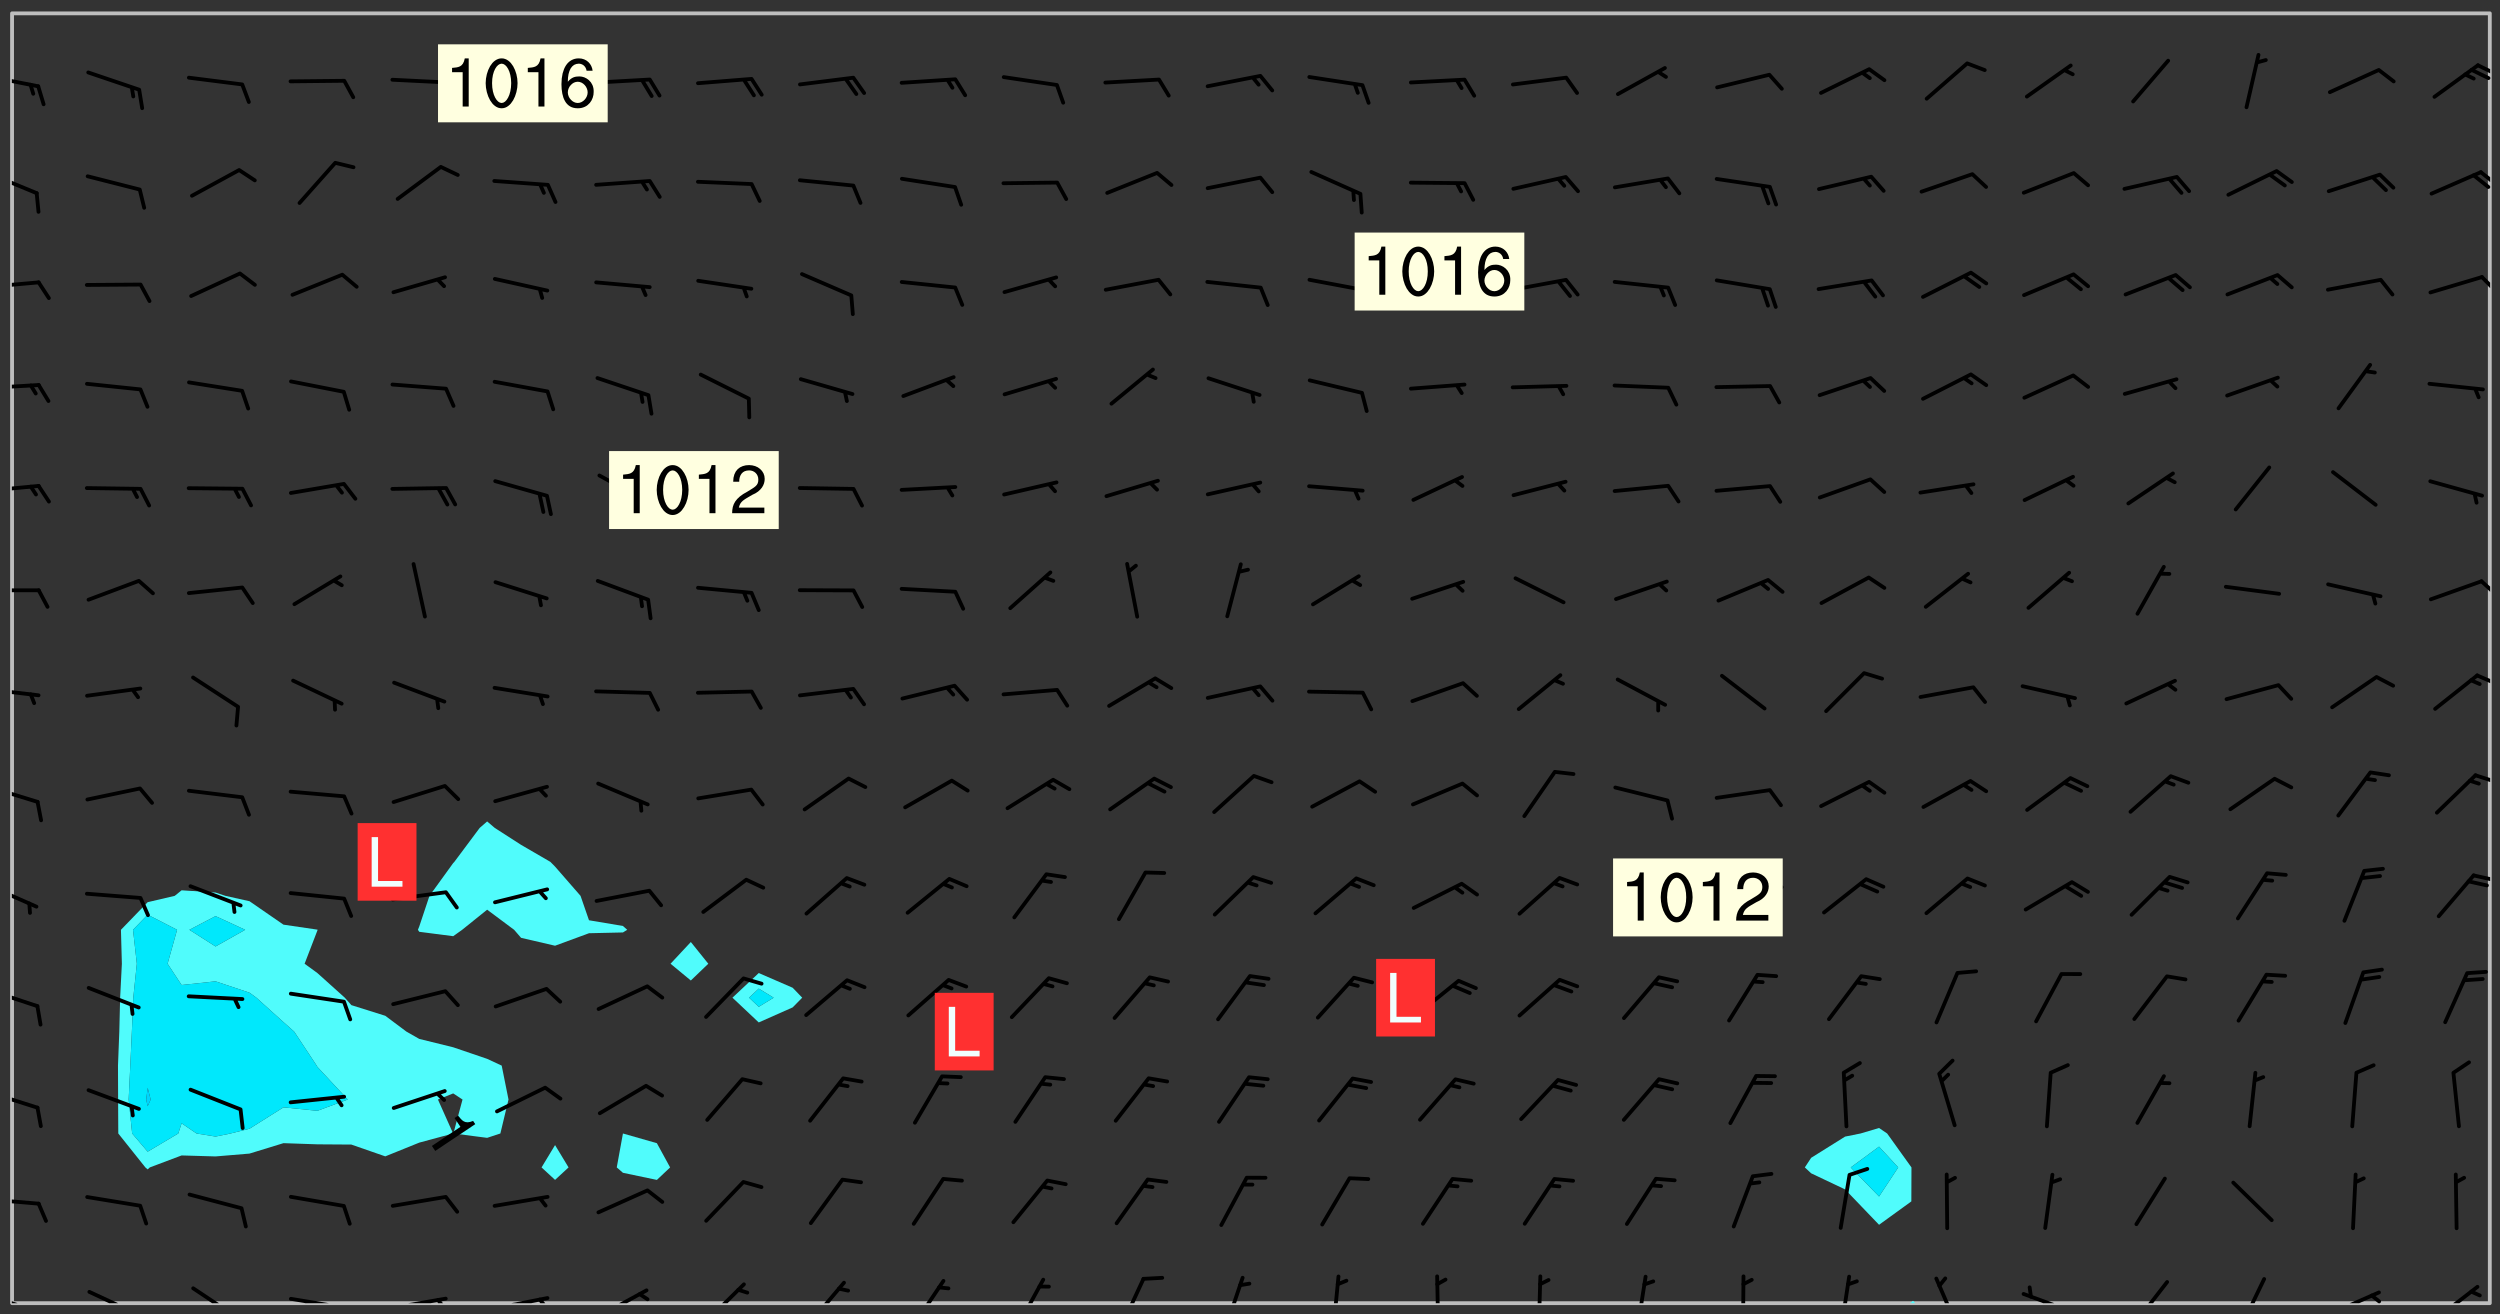 <svg xmlns="http://www.w3.org/2000/svg" role="img" xmlns:xlink="http://www.w3.org/1999/xlink" viewBox="142.45 309.95 326.84 171.84"><rect x="142.45" y="309.95" width="326.84" height="171.84" fill="#333333" stroke="none"/><defs><clipPath id="clip2"><path d="M 144 311.672 L 145 311.672 L 145 480.328 L 144 480.328 Z M 144 311.672"/></clipPath><clipPath id="clip3"><path d="M 144 311.672 L 468 311.672 L 468 480.328 L 144 480.328 Z M 144 311.672"/></clipPath><clipPath id="clip4"><path d="M 392 480 L 393 480 L 393 480.328 L 392 480.328 Z M 392 480"/></clipPath><clipPath id="clip5"><path d="M 467 311.672 L 468 311.672 L 468 480.328 L 467 480.328 Z M 467 311.672"/></clipPath><clipPath id="clip6"><path d="M 144 478 L 148 478 L 148 480.328 L 144 480.328 Z M 144 478"/></clipPath><clipPath id="clip7"><path d="M 153 478 L 161 478 L 161 480.328 L 153 480.328 Z M 153 478"/></clipPath><clipPath id="clip8"><path d="M 167 478 L 174 478 L 174 480.328 L 167 480.328 Z M 167 478"/></clipPath><clipPath id="clip9"><path d="M 180 479 L 188 479 L 188 480.328 L 180 480.328 Z M 180 479"/></clipPath><clipPath id="clip10"><path d="M 186 480 L 188 480 L 188 480.328 L 186 480.328 Z M 186 480"/></clipPath><clipPath id="clip11"><path d="M 193 479 L 201 479 L 201 480.328 L 193 480.328 Z M 193 479"/></clipPath><clipPath id="clip12"><path d="M 199 479 L 201 479 L 201 480.328 L 199 480.328 Z M 199 479"/></clipPath><clipPath id="clip13"><path d="M 206 479 L 215 479 L 215 480.328 L 206 480.328 Z M 206 479"/></clipPath><clipPath id="clip14"><path d="M 212 479 L 215 479 L 215 480.328 L 212 480.328 Z M 212 479"/></clipPath><clipPath id="clip15"><path d="M 220 478 L 228 478 L 228 480.328 L 220 480.328 Z M 220 478"/></clipPath><clipPath id="clip16"><path d="M 225 478 L 228 478 L 228 480.328 L 225 480.328 Z M 225 478"/></clipPath><clipPath id="clip17"><path d="M 234 477 L 240 477 L 240 480.328 L 234 480.328 Z M 234 477"/></clipPath><clipPath id="clip18"><path d="M 248 477 L 254 477 L 254 480.328 L 248 480.328 Z M 248 477"/></clipPath><clipPath id="clip19"><path d="M 261 477 L 267 477 L 267 480.328 L 261 480.328 Z M 261 477"/></clipPath><clipPath id="clip20"><path d="M 275 477 L 280 477 L 280 480.328 L 275 480.328 Z M 275 477"/></clipPath><clipPath id="clip21"><path d="M 288 476 L 293 476 L 293 480.328 L 288 480.328 Z M 288 476"/></clipPath><clipPath id="clip22"><path d="M 302 476 L 306 476 L 306 480.328 L 302 480.328 Z M 302 476"/></clipPath><clipPath id="clip23"><path d="M 316 476 L 318 476 L 318 480.328 L 316 480.328 Z M 316 476"/></clipPath><clipPath id="clip24"><path d="M 330 476 L 331 476 L 331 480.328 L 330 480.328 Z M 330 476"/></clipPath><clipPath id="clip25"><path d="M 343 476 L 345 476 L 345 480.328 L 343 480.328 Z M 343 476"/></clipPath><clipPath id="clip26"><path d="M 356 476 L 358 476 L 358 480.328 L 356 480.328 Z M 356 476"/></clipPath><clipPath id="clip27"><path d="M 370 476 L 371 476 L 371 480.328 L 370 480.328 Z M 370 476"/></clipPath><clipPath id="clip28"><path d="M 382 476 L 385 476 L 385 480.328 L 382 480.328 Z M 382 476"/></clipPath><clipPath id="clip29"><path d="M 395 476 L 399 476 L 399 480.328 L 395 480.328 Z M 395 476"/></clipPath><clipPath id="clip30"><path d="M 406 478 L 414 478 L 414 480.328 L 406 480.328 Z M 406 478"/></clipPath><clipPath id="clip31"><path d="M 421 477 L 427 477 L 427 480.328 L 421 480.328 Z M 421 477"/></clipPath><clipPath id="clip32"><path d="M 435 476 L 439 476 L 439 480.328 L 435 480.328 Z M 435 476"/></clipPath><clipPath id="clip33"><path d="M 446 478 L 454 478 L 454 480.328 L 446 480.328 Z M 446 478"/></clipPath><clipPath id="clip34"><path d="M 452 479 L 454 479 L 454 480.328 L 452 480.328 Z M 452 479"/></clipPath><clipPath id="clip35"><path d="M 460 477 L 467 477 L 467 480.328 L 460 480.328 Z M 460 477"/></clipPath><clipPath id="clip36"><path d="M 144 466 L 148 466 L 148 468 L 144 468 Z M 144 466"/></clipPath><clipPath id="clip37"><path d="M 144 452 L 148 452 L 148 456 L 144 456 Z M 144 452"/></clipPath><clipPath id="clip38"><path d="M 144 439 L 148 439 L 148 442 L 144 442 Z M 144 439"/></clipPath><clipPath id="clip39"><path d="M 144 425 L 148 425 L 148 429 L 144 429 Z M 144 425"/></clipPath><clipPath id="clip40"><path d="M 465 424 L 468 424 L 468 426 L 465 426 Z M 465 424"/></clipPath><clipPath id="clip41"><path d="M 144 412 L 148 412 L 148 416 L 144 416 Z M 144 412"/></clipPath><clipPath id="clip42"><path d="M 465 411 L 468 411 L 468 413 L 465 413 Z M 465 411"/></clipPath><clipPath id="clip43"><path d="M 144 399 L 148 399 L 148 402 L 144 402 Z M 144 399"/></clipPath><clipPath id="clip44"><path d="M 466 398 L 468 398 L 468 400 L 466 400 Z M 466 398"/></clipPath><clipPath id="clip45"><path d="M 144 386 L 148 386 L 148 388 L 144 388 Z M 144 386"/></clipPath><clipPath id="clip46"><path d="M 466 385 L 468 385 L 468 388 L 466 388 Z M 466 385"/></clipPath><clipPath id="clip47"><path d="M 144 373 L 148 373 L 148 375 L 144 375 Z M 144 373"/></clipPath><clipPath id="clip48"><path d="M 144 360 L 148 360 L 148 361 L 144 361 Z M 144 360"/></clipPath><clipPath id="clip49"><path d="M 144 346 L 148 346 L 148 348 L 144 348 Z M 144 346"/></clipPath><clipPath id="clip50"><path d="M 466 345 L 468 345 L 468 349 L 466 349 Z M 466 345"/></clipPath><clipPath id="clip51"><path d="M 144 332 L 148 332 L 148 336 L 144 336 Z M 144 332"/></clipPath><clipPath id="clip52"><path d="M 466 332 L 468 332 L 468 335 L 466 335 Z M 466 332"/></clipPath><clipPath id="clip53"><path d="M 465 332 L 468 332 L 468 335 L 465 335 Z M 465 332"/></clipPath><clipPath id="clip54"><path d="M 144 319 L 148 319 L 148 322 L 144 322 Z M 144 319"/></clipPath><clipPath id="clip55"><path d="M 466 318 L 468 318 L 468 320 L 466 320 Z M 466 318"/></clipPath><clipPath id="clip56"><path d="M 465 318 L 468 318 L 468 321 L 465 321 Z M 465 318"/></clipPath><g id="surface1605" clip-path="url(#clip1)"><path fill="#fff" fill-opacity="0" fill-rule="evenodd" d="M 0 0 L 1000 0 L 1000 1000 L 0 1000 Z M 0 0"/><path fill="#d3d3d3" fill-opacity="0" fill-rule="evenodd" d="M162.152 355.867L161.918 356.16 161.977 356.395 162.094 356.566 162.27 356.801 162.562 357.148 162.676 357.207 162.793 357.035 162.852 356.801 163.027 356.625 163.492 356.449 164.191 356.449 164.426 356.742 164.715 357.559 164.773 357.734 164.949 357.965 165.301 358.199 166 358.898 166.172 359.074 166.406 359.422 166.641 359.832 166.93 360.414 167.34 360.879 167.57 361.113 167.805 361.289 167.922 361.52 168.098 361.812 168.27 362.977 168.27 363.211 168.328 363.5 168.387 363.617 168.504 363.734 168.852 364.145 168.969 364.316 169.145 364.492 169.32 364.727 169.438 364.898 169.609 365.25 169.668 365.484 169.902 365.891 170.137 365.832 169.961 366.008 169.902 366.938 169.32 366.938 169.086 366.824 168.738 366.938 168.621 367.055 168.562 367.348 168.504 367.523 168.387 367.695 167.922 367.988 167.863 368.223 167.805 368.336 167.805 368.98 167.863 369.152 167.863 369.562 167.922 369.621 167.922 370.027 167.98 370.434 168.098 370.609 168.156 370.668 168.387 371.309 168.328 371.602 168.328 372.301 168.27 372.883 168.27 373.117 168.211 373.348 168.156 373.699 168.156 375.621 168.211 375.738 168.637 375.738 168.27 375.855 168.246 376.207 169.137 377.375 170.879 377.914 172.219 378.273 172.219 378.812 172.309 379.621 172.844 380.336 174.363 380.605 175.254 380.52 175.344 381.684 175.879 381.863 177.039 381.684 179.094 380.699 180.254 380.336 182.133 380.16 183.828 379.98 183.648 380.699 182.133 380.785 180.883 380.875 180.078 381.145 179.004 381.953 179.273 382.672 179.809 383.57 179.629 384.195 179.363 385.004 179.629 386.082 180.254 386.98 181.059 387.16 182.309 386.98 182.043 387.703 182.141 388.207 182.195 388.5 182.195 388.672 182.254 388.965 182.254 389.371 182.43 389.488 182.781 389.605 183.188 389.605 183.48 389.43 183.594 389.312 183.652 389.195 183.77 388.965 183.828 388.789 184.18 388.324 184.41 388.148 184.586 388.09 184.762 388.148 184.82 388.324 184.938 389.312 184.992 389.781 185.051 389.953 185.168 390.188 185.344 390.246 186.16 390.305 186.449 390.305 186.566 390.539 186.625 390.945 186.684 391.297 186.684 392.402 186.801 392.695 186.918 393.043 187.207 393.742 187.383 394.094 187.965 394.848 188.316 395.023 188.488 395.082 188.957 395.316 189.598 395.781 189.945 396.016 190.238 396.191 190.531 396.246 190.762 396.309 191.578 396.656 191.871 396.832 191.984 397.004 192.336 397.355 192.453 397.531 192.977 398.172 192.977 398.461 193.035 398.812 193.035 399.16 193.094 399.512 193.152 399.801 193.27 399.859 193.441 399.918 193.617 399.918 194.199 400.152 194.375 400.27 194.551 400.559 194.727 400.793 194.84 401.027 195.133 401.258 195.25 401.375 195.25 401.785 195.309 401.84 195.598 402.074 195.832 402.191 195.891 402.309 196.008 402.48 196.066 402.598 196.297 402.832 196.355 403.008 196.59 403.066 196.707 403.125 196.59 403.238 196.531 403.355 196.531 403.473 196.414 403.766 196.297 404.055 196.297 404.637 196.473 404.754 196.59 404.812 196.648 404.93 196.766 405.047 196.879 405.105 197.055 405.453 197.113 405.805 197.172 406.211 197.172 406.387 197.113 406.562 196.996 407.262 196.996 407.434 197.113 407.609 197.406 407.902 197.812 407.902 197.988 408.02 198.105 408.191 198.223 408.484 198.223 408.719 197.695 408.719 197.465 408.484 197.23 408.484 197.055 408.543 196.996 409.242 197.055 409.59 197.172 409.766 197.348 410.176 197.465 410.406 197.754 410.875 197.93 410.93 198.453 410.93 198.688 410.988 199.445 411.629 199.504 411.922 199.504 412.156 199.562 412.215 199.793 412.562 199.793 412.914 199.676 413.086 199.676 413.379 199.969 413.668 200.262 413.844 200.434 413.902 200.727 414.078 201.02 414.195 201.602 414.602 201.891 414.836 202.184 415.012 202.402 415.172 202.418 415.184 202.648 415.359 203.289 415.883 203.465 416.117 203.582 416.293 203.758 416.469 203.871 416.641 203.871 417.281 203.988 417.457 204.457 417.574 205.039 417.691 205.273 417.75 205.504 417.863 205.797 417.98 205.91 418.039 206.496 418.391 206.785 418.562 206.961 418.625 207.137 418.68 207.312 418.738 208.012 419.09 208.301 419.266 208.535 419.32 208.824 419.496 209.059 419.613 209.699 420.02 209.992 420.137 210.164 420.195 210.398 420.254 210.809 420.312 211.039 420.371 211.273 420.488 211.332 420.66 210.922 420.836 211.391 420.895 211.449 421.188 211.562 421.422 211.738 421.477 211.973 421.535 212.148 421.594 212.555 421.711 213.195 421.945 213.312 422.117 213.371 422.352 213.371 422.527 213.312 422.645 213.254 423.051 213.488 423.285 213.605 423.344 213.953 423.461 214.594 423.691 214.77 423.809 215.059 423.926 215.234 424.102 215.469 424.566 216.051 425.672 216.227 425.848 216.574 426.023 216.75 426.141 217.102 426.258 218.148 426.781 218.383 426.84 218.848 426.953 219.141 427.012 219.605 427.188 220.363 427.77 220.598 428.004 220.945 428.469 221.121 428.645 221.41 428.879 222.227 429.578 222.52 429.754 222.809 430.043 223.102 430.219 223.395 430.508 224.09 431.148 224.266 431.324 224.559 431.559 224.848 431.793 225.316 432.082 225.957 432.664 226.305 432.898 226.539 433.191 226.887 433.539 227.238 434.004 228.172 434.996 228.52 435.402 228.637 435.578 228.871 435.637 228.984 435.754 229.629 435.93 229.859 436.043 230.094 436.102 230.387 436.277 230.617 436.395 231.551 437.094 231.957 437.5 232.191 437.676 232.598 437.852 232.832 437.969 233.648 438.316 233.996 438.551 234.23 438.668 234.523 438.957 234.754 439.074 235.512 439.426 235.863 439.598 236.094 439.656 236.387 439.773 236.621 439.832 237.492 440.008 238.309 440.008 238.777 440.238 238.949 440.297 239.824 440.996 240.289 441.113 240.582 441.172 240.758 441.23 240.988 441.289 241.457 441.348 241.805 441.406 242.156 441.465 242.562 441.523 242.855 441.523 243.027 441.582 243.027 441.812 243.203 441.988 243.496 441.988 243.844 442.047 244.195 442.105 244.895 442.223 245.535 442.223 246 441.988 246.293 441.812 246.465 441.695 246.875 441.523 247.164 441.348 248.098 440.883 248.566 440.59 249.09 440.297 249.555 440.125 250.02 439.949 251.07 439.484 251.359 439.367 251.77 439.25 252.059 439.133 252.586 438.957 254.102 438.258 254.684 437.91 254.973 437.852 255.266 437.793 255.613 437.676 256.488 437.445 256.84 437.328 256.953 437.328 257.188 437.27 258.062 437.035 258.297 436.977 259.109 436.977 259.461 436.918 260.277 436.801 260.449 436.742 260.801 436.688 261.094 436.629 261.324 436.57 262.141 436.395 262.316 436.336 262.664 436.336 262.898 436.277 263.363 436.16 264.121 435.988 264.355 435.93 264.703 435.93 265.113 435.812 265.402 435.754 266.688 435.695 266.977 435.695 267.387 435.637 267.617 435.578 267.793 435.578 268.668 435.461 269.074 435.461 269.484 435.344 269.832 435.344 270.184 435.23 271.055 435.172 272.805 435.172 273.852 435.461 274.262 435.578 274.551 435.695 274.902 435.812 275.191 435.93 276.242 436.102 276.531 436.16 276.824 436.16 277.117 436.219 277.289 436.277 277.699 436.336 277.871 436.395 277.988 436.453 278.105 436.453 278.223 436.512 278.574 436.57 278.688 436.57 279.098 436.637 281.02 437.031 282.945 437.426 284.465 437.875 286.16 438.594 288.305 439.398 289.91 438.68 291.34 437.875 292.5 436.797 293.75 436.348 296.785 435.629 298.66 435.27 300.805 433.922 303.039 432.668 305.539 431.41 307.234 430.961 309.02 430.781 310.18 430.512 310.805 431.051 312.145 430.781 312.859 429.793 313.844 428.449 314.289 428.27 315.094 427.91 316.969 427.371 318.754 426.922 320.004 426.652 321.164 426.562 322.863 426.473 324.824 426.203 326.074 426.113 326.613 426.113 327.238 426.023 328.129 426.023 330.273 425.844 332.684 425.664 335.273 425.574 336.969 425.754 338.578 425.844 340.008 426.203 341.168 426.922 343.043 427.91 344.203 429.438 344.469 430.152 345.098 430.242 345.453 431.141 345.988 431.68 346.523 433.207 347.598 433.566 348.133 433.566 347.328 434.102 347.418 435.809 348.133 438.504 349.023 439.309 349.918 440.297 350.633 441.555 352.418 442.094 353.938 441.914 354.293 443.258 355.902 442.453 356.883 441.914 357.152 442.184 357.469 441.969 357.688 441.824 358.488 442.273 358.938 441.914 359.293 441.914 359.828 441.645 360.367 440.926 360.902 440.656 361.527 439.668 362.688 440.117 363.527 440.488 364.922 441.105 366.617 440.926 368.223 440.926 370.008 441.016 370.188 439.309 370.723 437.965 371.527 438.234 372.02 439.082 372.422 439.488 372.332 440.027 372.332 440.387 373.047 440.836 373.758 440.566 375.188 440.566 375.547 441.555 375.992 442.812 376.707 444.156 377.957 444.785 379.652 445.414 380.367 445.234 380.547 444.695 381.527 444.605 381.977 444.965 382.062 446.223 381.797 446.852 381.262 447.031 381.262 447.57 381.977 448.555 382.242 449.094 383.227 450.082 384.027 451.16 383.762 451.52 383.672 452.418 383.047 454.75 382.691 456.816 382.602 458.609 382.422 459.328 382.332 459.867 382.332 461.305 381.352 463.188 380.992 464.895 380.457 465.793 379.652 466.961 379.387 467.5 381.441 468.754 381.527 469.113 381.172 469.652 381.082 469.473 381.082 470.281 381.172 471.719 380.727 472.434 379.652 472.527 379.387 473.242 379.922 474.141 380.727 474.859 381.887 475.668 383.227 475.938 383.672 476.297 383.316 476.746 381.527 476.656 380.277 476.207 379.562 475.488 378.938 475.398 378.762 478.988 378.574 480.297 467.934 480.297 467.934 311.703 412.664 311.703 412.664 360.785 413.426 360.91 416.715 361.453 418.738 364.289 418.738 367.043 421.09 367.375 423.438 367.707 427.488 367.707 426.109 371.867 424.086 372.574 422.062 373.277 421.52 373.621 418.926 375.238 418.738 375.355 416.715 373.277 415.984 370.535 413.312 368.457 411.938 364.957 411.871 364.875 409.914 362.203 412.664 360.785 412.664 311.703 294.422 311.703 294.422 403.117 294.539 403.148 294.672 403.16 294.746 403.234 294.852 403.281 294.941 403.34 295.027 403.398 295.117 403.457 295.414 403.754 295.473 403.844 295.504 403.961 295.531 404.078 295.547 404.215 295.516 404.332 295.457 404.422 295.398 404.508 295.355 404.613 295.309 404.715 295.281 404.836 295.281 404.98 295.457 405.25 295.605 405.398 295.68 405.484 295.754 405.559 295.797 405.664 295.859 405.754 295.918 405.84 295.961 405.945 296.02 406.035 296.066 406.137 296.109 406.242 296.168 406.328 296.285 406.508 296.359 406.582 296.422 406.668 296.48 406.758 296.523 406.863 296.582 406.953 296.641 407.039 296.703 407.129 296.762 407.219 296.805 407.32 296.922 407.5 296.996 407.574 297.055 407.66 297.129 407.734 297.219 407.793 297.324 407.84 297.473 407.84 297.605 407.824 297.738 407.84 297.84 407.793 297.914 407.719 297.961 407.617 297.945 407.484 297.945 407.336 297.898 407.23 297.871 407.113 297.824 407.012 297.797 406.891 297.754 406.789 297.691 406.699 297.648 406.598 297.605 406.492 297.574 406.375 297.559 406.242 297.547 406.105 297.633 406.047 297.691 405.961 297.812 405.93 297.855 406.035 297.871 406.168 297.871 406.285 297.93 406.387 297.988 406.477 298.078 406.535 298.227 406.684 298.285 406.773 298.328 406.879 298.316 406.98 298.402 407.039 298.508 407.086 298.594 407.145 298.684 407.203 298.758 407.277 298.641 407.305 298.535 407.352 298.449 407.41 298.375 407.484 298.316 407.574 298.254 407.66 298.227 407.781 298.18 407.883 298.137 407.988 298.105 408.105 298.094 408.238 298.078 408.371 298.078 408.52 298.105 408.637 298.152 408.742 298.195 408.844 298.254 408.934 298.328 409.008 298.418 409.066 298.492 409.141 298.582 409.199 298.641 409.289 298.684 409.395 298.73 409.496 298.848 409.527 298.98 409.543 299.129 409.543 299.246 409.512 299.352 409.555 299.395 409.66 299.441 409.762 299.469 409.883 299.5 410 299.527 410.117 299.559 410.238 299.586 410.355 299.691 410.398 299.793 410.445 299.926 410.43 300.074 410.578 300.137 410.664 300.211 410.738 300.281 410.812 300.371 410.875 300.477 410.918 300.578 410.961 300.695 410.992 300.832 411.008 300.949 410.977 301.023 410.902 301.051 410.785 301.039 410.652 301.008 410.531 300.98 410.414 301.023 410.309 301.141 410.309 301.23 410.371 301.348 410.398 301.496 410.398 301.629 410.414 301.777 410.414 301.91 410.43 302.043 410.414 302.191 410.414 302.324 410.398 302.457 410.387 302.594 410.398 302.711 410.371 302.844 410.355 303.035 410.297 302.977 410.473 302.961 410.605 302.934 410.727 302.918 410.859 302.859 410.945 302.727 410.961 302.621 411.008 302.516 411.051 302.398 411.082 302.281 411.109 302.016 411.141 301.867 411.141 301.734 411.156 301.66 411.23 301.719 411.316 301.867 411.465 301.984 411.645 302.059 411.715 302.148 411.777 302.238 411.836 302.324 411.895 302.414 411.953 302.516 411.996 302.621 412.059 302.727 412.102 302.812 412.16 302.918 412.207 303.02 412.25 303.199 412.367 303.258 412.457 303.215 412.559 303.168 412.664 303.184 412.797 303.406 413.02 303.465 413.109 303.508 413.211 303.539 413.332 303.582 413.434 303.598 413.566 303.629 413.684 303.641 413.82 303.672 413.938 303.82 414.086 303.922 414.129 304.027 414.172 304.145 414.203 304.277 414.219 304.414 414.234 304.531 414.234 304.648 414.203 304.738 414.145 304.781 414.039 304.828 413.938 304.871 413.832 304.902 413.715 304.914 413.582 304.914 413.434 304.902 413.301 304.887 413.168 304.855 413.051 304.812 412.945 304.766 412.84 304.723 412.738 304.68 412.633 304.664 412.5 304.68 412.367 304.707 412.25 304.738 412.133 304.766 412.012 304.812 411.91 304.902 411.852 304.988 411.789 305.062 411.715 305.152 411.656 305.375 411.434 305.434 411.348 305.508 411.273 305.625 411.094 305.684 411.008 305.684 410.859 305.609 410.785 305.508 410.738 305.402 410.695 305.301 410.652 305.242 410.562 305.195 410.457 305.168 410.34 305.258 410.281 305.375 410.25 305.477 410.207 305.656 410.09 305.805 409.941 305.816 409.809 305.805 409.703 305.715 409.645 305.582 409.66 305.434 409.66 305.301 409.676 305.168 409.66 305.047 409.629 304.961 409.57 304.887 409.496 304.828 409.406 304.766 409.32 304.648 409.141 304.59 409.055 304.621 408.934 304.707 408.875 304.828 408.844 304.887 408.758 304.887 408.637 304.855 408.52 304.797 408.43 304.738 408.344 304.691 408.238 304.664 408.121 304.648 407.988 304.707 407.898 304.781 407.824 304.871 407.766 304.988 407.586 305.062 407.512 305.121 407.426 305.27 407.277 305.391 407.246 305.523 407.23 305.656 407.246 305.73 407.32 305.773 407.426 305.789 407.559 305.758 407.676 305.641 407.707 305.508 407.719 305.359 407.867 305.316 407.973 305.27 408.074 305.242 408.195 305.211 408.312 305.211 408.461 305.242 408.578 305.285 408.684 305.344 408.773 305.418 408.844 305.492 408.918 305.609 408.949 305.73 408.977 305.848 408.949 305.98 408.934 306.098 408.934 306.188 408.992 306.262 409.066 306.309 409.172 306.367 409.258 306.469 409.305 306.602 409.32 306.707 409.363 306.793 409.422 306.781 409.527 306.707 409.602 306.527 409.719 306.469 409.809 306.379 409.867 306.309 409.941 306.234 410.016 306.172 410.105 306.145 410.223 306.129 410.355 306.145 410.488 306.129 410.621 306.129 410.77 306.145 410.902 306.172 411.02 306.203 411.141 306.277 411.215 306.367 411.273 306.453 411.332 306.543 411.391 306.66 411.422 306.66 411.508 306.559 411.555 306.469 411.613 306.203 411.645 306.086 411.672 305.938 411.672 305.832 411.715 305.73 411.762 305.672 411.852 305.609 412.086 305.598 412.219 305.566 412.34 305.551 412.473 305.551 412.766 305.539 412.898 305.551 413.035 305.566 413.168 305.699 413.184 305.832 413.195 305.953 413.227 306.039 413.285 306.113 413.359 306.16 413.465 306.203 413.566 306.219 413.699 306.219 414.145 306.203 414.277 306.203 414.723 306.234 414.988 306.262 415.105 306.277 415.238 306.309 415.355 306.395 415.566 306.426 415.832 306.426 415.98 306.395 416.098 306.367 416.215 306.336 416.336 306.309 416.453 306.277 416.57 306.246 416.691 306.234 416.824 306.219 416.957 306.309 417.016 306.426 416.984 306.527 417 306.574 417.105 306.543 417.371 306.543 417.812 306.5 417.918 306.453 418.023 306.41 418.125 306.367 418.23 306.309 418.316 306.277 418.438 306.234 418.555 306.203 418.672 306.188 418.805 306.203 418.938 306.262 419.027 306.367 419.074 306.453 419.133 306.512 419.219 306.5 419.355 306.469 419.473 306.426 419.574 306.426 420.02 306.41 420.152 306.41 420.301 306.379 420.418 306.336 420.523 306.309 420.641 306.262 420.746 306.219 420.848 306.188 420.969 306.16 421.086 306.129 421.219 306.098 421.336 306.07 421.453 306.027 421.559 305.996 421.676 305.965 421.797 305.953 421.93 305.938 422.062 305.938 422.359 305.965 422.477 305.965 422.625 306.012 423.023 306.039 423.141 306.098 423.23 306.219 423.262 306.367 423.262 306.5 423.246 306.559 423.336 306.559 423.453 306.5 423.543 306.41 423.602 306.309 423.645 306.203 423.691 306.113 423.75 306.027 423.809 305.891 423.824 305.773 423.793 305.641 423.777 305.539 423.824 305.477 423.91 305.465 424.047 305.449 424.18 305.418 424.297 305.391 424.414 305.375 424.547 305.344 424.668 305.344 424.965 305.359 425.098 305.391 425.215 305.391 425.363 305.402 425.496 305.402 425.645 305.375 425.762 305.328 425.863 305.301 425.984 305.27 426.102 305.211 426.191 305.137 426.266 305.035 426.309 304.93 426.355 304.812 426.383 304.691 426.414 304.59 426.367 304.648 426.281 304.754 426.234 304.781 426.117 304.812 426 304.84 425.879 304.871 425.762 304.871 425.613 304.887 425.48 304.855 425.363 304.812 425.258 304.707 425.273 304.633 425.348 304.531 425.391 304.441 425.453 304.367 425.527 304.324 425.629 304.309 425.762 304.277 425.879 304.25 426 304.219 426.117 304.191 426.234 304.16 426.355 304.133 426.473 304.102 426.59 304.059 426.695 303.969 426.754 303.879 426.754 303.762 426.723 303.73 426.637 303.746 426.5 303.715 426.383 303.715 426.234 303.703 426.102 303.703 425.953 303.641 425.719 303.613 425.598 303.57 425.496 303.523 425.391 303.465 425.305 303.406 425.215 303.363 425.109 303.301 425.023 303.152 424.875 303.082 424.801 302.977 424.754 302.871 424.711 302.77 424.668 302.473 424.371 302.383 424.297 302.297 424.238 302.191 424.195 302.102 424.133 302.016 424.074 301.91 424.031 301.82 423.973 301.734 423.91 301.66 423.84 301.555 423.793 301.469 423.734 301.363 423.691 301.273 423.629 301.172 423.586 301.066 423.543 300.98 423.484 300.875 423.438 300.77 423.395 300.668 423.348 300.578 423.289 300.477 423.246 300.371 423.203 300.281 423.141 300.164 423.113 300.031 423.098 299.898 423.113 299.75 423.113 299.617 423.129 299.5 423.098 299.41 423.039 299.336 422.965 299.246 422.906 299.145 422.859 298.996 422.859 298.875 422.832 298.773 422.789 298.699 422.715 298.582 422.535 298.492 422.477 298.391 422.434 298.301 422.371 298.195 422.328 298.105 422.27 298.02 422.211 297.914 422.164 297.855 422.078 297.797 421.988 297.754 421.883 297.707 421.781 297.633 421.707 297.547 421.648 297.473 421.574 297.383 421.516 297.16 421.293 297.117 421.188 297.086 420.922 297.191 420.879 297.336 420.879 297.441 420.922 297.516 420.996 297.605 421.055 297.691 421.113 297.797 421.16 297.887 421.219 298.035 421.367 298.105 421.441 298.254 421.59 298.316 421.676 298.391 421.75 298.477 421.809 298.551 421.883 298.641 421.945 298.73 422.004 298.816 422.062 299.086 422.238 299.188 422.285 299.293 422.328 299.395 422.371 299.441 422.297 299.5 422.211 299.574 422.137 299.645 422.062 299.75 422.105 299.824 422.18 299.883 422.27 299.926 422.371 299.973 422.477 300.016 422.582 300.137 422.609 300.254 422.582 300.328 422.492 300.371 422.387 300.43 422.297 300.504 422.223 300.609 422.18 300.727 422.152 300.859 422.164 300.949 422.223 301.098 422.371 301.156 422.461 301.199 422.566 301.246 422.668 301.289 422.773 301.332 422.875 301.438 422.922 301.543 422.965 301.676 422.98 301.762 422.922 301.82 422.832 301.895 422.758 302 422.715 302.117 422.742 302.223 422.789 302.324 422.832 302.43 422.875 302.531 422.922 302.711 423.039 302.711 423.156 302.695 423.289 302.711 423.422 302.727 423.559 302.785 423.645 302.887 423.691 303.008 423.719 303.125 423.75 303.273 423.75 303.391 423.719 303.449 423.629 303.629 423.512 303.688 423.422 303.762 423.348 303.82 423.262 303.938 423.082 304.117 422.965 304.234 422.996 304.324 423.055 304.367 423.129 304.352 423.262 304.352 423.379 304.441 423.438 304.59 423.438 304.723 423.422 304.855 423.41 305.121 423.379 305.227 423.336 305.344 423.305 305.465 423.277 305.539 423.203 305.609 423.129 305.672 423.039 305.656 422.934 305.609 422.832 305.508 422.789 305.402 422.773 305.285 422.801 305.02 422.832 304.871 422.832 304.797 422.758 304.707 422.699 304.59 422.668 304.473 422.641 304.34 422.625 304.191 422.625 304.059 422.641 303.762 422.641 303.656 422.594 303.508 422.445 303.465 422.344 303.406 422.254 303.629 422.031 303.715 421.973 303.82 421.93 303.938 421.898 304.07 421.883 304.203 421.898 304.34 421.914 304.441 421.957 304.574 421.945 304.664 421.883 304.766 421.84 304.828 421.75 304.781 421.648 304.691 421.59 304.574 421.559 304.473 421.516 304.414 421.426 304.352 421.336 304.352 421.219 304.367 421.086 304.473 421.039 304.547 420.969 304.547 420.848 304.457 420.789 304.426 420.672 304.516 420.613 304.59 420.539 304.633 420.434 304.691 420.344 304.738 420.242 304.754 420.109 304.754 419.961 304.707 419.855 304.664 419.754 304.574 419.695 304.441 419.68 304.34 419.637 304.203 419.621 304.086 419.59 303.641 419.59 303.508 419.574 303.375 419.562 303.242 419.547 303.125 419.516 302.977 419.516 302.844 419.5 302.711 419.488 302.445 419.457 302.324 419.414 302.238 419.355 302.164 419.281 302.164 419.133 302.176 419 302.281 418.953 302.383 418.91 302.516 418.895 302.668 418.895 302.801 418.879 303.094 418.879 303.215 418.91 303.316 418.953 303.406 419.012 303.641 419.074 303.762 419.027 303.852 418.969 303.953 418.926 304.086 418.91 304.191 418.953 304.293 419 304.426 419.012 304.547 418.984 304.691 418.984 304.812 418.953 304.93 418.926 305.035 418.879 305.109 418.805 305.195 418.746 305.344 418.598 305.402 418.512 305.449 418.406 305.477 418.289 305.492 418.184 305.391 418.141 305.301 418.082 305.184 418.051 305.078 418.008 304.988 417.945 304.914 417.859 304.84 417.785 304.738 417.742 304.633 417.695 304.531 417.652 304.473 417.562 304.426 417.461 304.34 417.25 304.277 417.164 304.219 417.074 304.145 417 304.059 416.941 303.789 416.941 303.672 416.973 303.582 417.031 303.48 417.074 303.348 417.09 303.242 417.074 303.215 416.957 303.152 416.867 303.035 416.836 302.934 416.793 302.785 416.645 302.754 416.527 302.738 416.422 302.812 416.348 302.992 416.23 303.109 416.203 303.227 416.172 303.363 416.188 303.465 416.23 303.57 416.273 303.672 416.32 303.777 416.363 303.895 416.395 304.027 416.41 304.145 416.438 304.277 416.453 304.383 416.438 304.473 416.379 304.398 416.305 304.293 416.262 304.219 416.188 304.145 416.098 303.996 415.949 303.91 415.891 303.82 415.832 303.746 415.758 303.656 415.699 303.555 415.652 303.434 415.625 303.332 415.578 303.227 415.535 303.109 415.504 303.008 415.461 302.887 415.43 302.738 415.43 302.621 415.461 302.516 415.504 302.43 415.566 302.25 415.684 302.164 415.742 302.074 415.801 301.969 415.848 301.883 415.906 301.777 415.949 301.676 415.992 301.57 416.039 301.496 416.113 301.438 416.203 301.379 416.289 301.332 416.395 301.273 416.48 301.199 416.555 301.066 416.543 300.949 416.512 300.832 416.512 300.758 416.586 300.668 416.645 300.594 416.719 300.504 416.777 300.418 416.836 300.312 416.883 300.211 416.926 300.074 416.941 299.973 416.898 299.824 416.75 299.719 416.703 299.633 416.703 299.527 416.75 299.426 416.793 299.305 416.824 299.188 416.793 299.113 416.719 299.113 416.602 299.145 416.48 299.219 416.41 299.277 416.32 299.352 416.246 299.469 416.215 299.574 416.172 299.867 416.172 300 416.156 300.137 416.141 300.238 416.098 300.328 416.039 300.43 415.992 300.52 415.934 300.652 415.922 300.742 415.98 300.875 415.992 300.965 415.934 301.051 415.875 301.156 415.832 301.246 415.773 301.332 415.711 301.422 415.652 301.57 415.504 301.629 415.418 301.688 415.328 301.793 415.285 301.926 415.27 302.043 415.297 302.164 415.328 302.223 415.27 302.281 415.18 302.312 414.914 302.34 414.797 302.445 414.809 302.578 414.824 302.68 414.781 302.77 414.723 302.828 414.633 302.902 414.559 302.961 414.469 303.008 414.367 303.02 414.234 303.008 414.102 302.961 413.996 302.812 413.848 302.754 413.758 302.695 413.672 302.652 413.566 302.652 413.121 302.668 412.988 302.668 412.84 302.68 412.707 302.621 412.648 302.531 412.707 302.43 412.664 302.25 412.547 302.164 412.488 302.102 412.398 302.043 412.309 301.969 412.234 301.883 412.176 301.762 412.207 301.66 412.219 301.555 412.266 301.469 412.324 301.363 412.367 301.215 412.516 301.125 412.574 301.039 412.633 300.949 412.695 300.844 412.738 300.711 412.754 300.711 412.633 300.816 412.59 300.934 412.559 301.008 412.488 301.051 412.383 301.051 412.234 301.023 412.117 300.875 411.969 300.742 411.953 300.594 411.953 300.477 411.984 300.371 412.027 300.27 412.07 300.18 412.133 300.062 412.16 299.988 412.086 300 411.953 299.957 411.852 299.914 411.746 299.824 411.688 299.707 411.715 299.586 411.746 299.469 411.777 299.367 411.82 299.246 411.852 299.145 411.895 299.039 411.938 298.949 411.996 298.848 412.012 298.848 411.895 298.863 411.762 298.805 411.672 298.73 411.715 298.582 411.863 298.523 411.953 298.449 412.027 298.402 412.133 298.359 412.234 298.285 412.309 298.227 412.398 298.152 412.473 298.094 412.559 298.02 412.633 297.93 412.695 297.855 412.766 297.781 412.84 297.68 412.855 297.547 412.871 297.441 412.828 297.441 412.707 297.59 412.559 297.633 412.457 297.691 412.367 297.738 412.266 297.781 412.16 297.84 412.07 297.871 411.953 297.914 411.852 297.945 411.73 297.973 411.613 298.02 411.508 298.062 411.406 298.105 411.301 298.18 411.23 298.27 411.168 298.359 411.109 298.461 411.066 298.758 411.066 299.023 411.035 299.129 410.992 299.055 410.918 298.938 410.887 298.832 410.844 298.742 410.785 298.641 410.738 298.551 410.68 298.449 410.637 298.344 410.594 298.254 410.531 298.168 410.473 298.062 410.43 297.961 410.387 297.84 410.355 297.723 410.324 297.621 410.281 297.5 410.25 297.398 410.207 297.309 410.148 297.266 410.043 297.25 409.91 297.352 409.867 297.484 409.852 297.621 409.867 297.754 409.852 297.855 409.809 297.914 409.719 297.93 409.613 297.84 409.555 297.766 409.48 297.664 409.438 297.574 409.379 297.426 409.23 297.383 409.125 297.367 408.992 297.367 408.699 297.309 408.609 297.219 408.551 297.145 408.477 297.102 408.371 297.07 408.254 297.012 408.164 296.938 408.09 296.82 408.062 296.746 407.988 296.656 407.93 296.566 407.867 296.48 407.809 296.406 407.734 296.348 407.648 296.301 407.543 296.215 407.484 296.066 407.336 295.871 407.277 295.738 407.293 295.637 407.336 295.562 407.41 295.516 407.512 295.473 407.617 295.414 407.707 295.355 407.793 295.059 408.09 294.969 408.148 294.883 408.148 294.82 408.062 294.777 407.957 294.809 407.84 294.867 407.75 294.895 407.633 294.883 407.5 294.793 407.438 294.688 407.484 294.57 407.512 294.453 407.543 294.184 407.719 294.082 407.766 293.965 407.793 293.859 407.84 293.77 407.898 293.668 407.941 293.609 407.855 293.562 407.75 293.578 407.617 293.625 407.512 293.695 407.438 293.77 407.367 293.828 407.277 293.828 407.129 293.785 407.023 293.547 407.023 293.445 407.07 293.414 407.188 293.387 407.305 293.355 407.426 293.281 407.469 293.148 407.484 293.074 407.438 293.031 407.336 292.988 407.23 292.941 407.129 292.898 407.023 292.777 407.055 292.676 407.098 292.543 407.113 292.426 407.145 292.32 407.188 292.23 407.246 292.129 407.293 292.008 407.32 291.875 407.336 291.773 407.293 291.715 407.203 291.668 407.098 291.625 406.996 291.582 406.891 291.582 406.773 291.641 406.684 291.727 406.625 291.906 406.508 292.008 406.461 292.113 406.418 292.219 406.359 292.32 406.316 292.41 406.254 292.512 406.211 292.617 406.152 292.719 406.105 292.809 406.047 292.914 406.004 293.016 405.961 293.105 405.898 293.207 405.855 293.344 405.84 293.461 405.871 293.562 405.914 293.684 405.945 293.785 405.988 293.891 406.035 293.992 406.078 294.098 406.121 294.199 406.168 294.305 406.211 294.406 406.254 294.512 406.301 294.598 406.359 294.703 406.402 294.82 406.434 294.926 406.477 295.027 406.523 295.117 406.582 295.223 406.625 295.324 406.668 295.43 406.715 295.547 406.742 295.648 406.789 295.77 406.816 295.918 406.816 296.004 406.758 296.02 406.656 296.078 406.566 296.051 406.449 295.977 406.375 295.859 406.195 295.785 406.121 295.695 406.047 295.516 405.93 295.43 405.871 295.324 405.828 295.223 405.781 294.953 405.605 294.895 405.516 294.82 405.441 294.762 405.352 294.719 405.25 294.688 405.133 294.672 404.996 294.672 404.434 294.66 404.301 294.645 404.168 294.613 404.051 294.598 403.918 294.586 403.785 294.555 403.664 294.332 403.441 294.273 403.355 294.258 403.25 294.289 403.133 294.422 403.117 294.422 311.703 172.992 311.703 172.992 313.156 172.934 313.391 172.582 314.441 172.41 314.965 172.293 315.312 172.117 315.723 172 315.895 171.766 316.188 171.535 316.246 171.184 316.246 171.066 316.305 170.836 316.711 170.836 317.004 170.953 317.18 171.184 317.41 171.301 317.645 171.941 318.402 172.234 318.867 172.41 319.102 172.641 319.453 172.875 319.801 173.516 320.617 173.691 321.082 173.863 321.492 173.98 322.188 174.156 322.656 174.273 324.055 174.332 324.52 174.332 325.395 174.449 326.441 174.449 331.223 174.391 331.688 174.039 332.969 173.863 333.492 173.75 333.902 173.398 334.832 172.934 336 172.699 336.582 172.582 336.758 172.41 337.105 172.234 337.512 171.883 338.328 171.824 338.621 171.711 338.914 171.594 339.203 171.535 339.379 171.418 340.254 171.359 340.66 171.301 340.777 171.242 340.953 171.184 341.125 170.953 341.652 170.836 341.824 170.836 342.059 170.719 342.293 170.66 342.465 170.484 343.051 170.484 343.34 170.426 343.516 170.426 343.809 170.367 343.922 170.309 344.449 170.309 344.621 170.254 344.855 170.254 347.477 170.078 348.293 169.961 348.469 169.785 348.703 169.668 348.875 169.555 349.109 168.969 350.043 168.738 350.332 168.445 350.797 168.27 351.031 167.98 351.383 167.629 352.082 167.516 352.312 167.34 352.723 167.164 352.953 166.758 353.48 165.941 354.18 165.648 354.352 165.359 354.586 165.184 354.703 165.008 354.879 164.484 355.285 163.957 355.461 163.785 355.637 163.551 355.691 162.91 355.867 162.152 355.867M174.363 386.891L173.289 387.34 173.648 388.234 174.898 387.52 175.344 386.98 174.363 386.891"/><path fill="#d3d3d3" fill-opacity="0" fill-rule="evenodd" d="M201.508 416.598L200.613 416.598 201.062 417.227 202.043 417.586 202.848 417.496 203.293 416.508 203.117 416.598 202.402 416.242 201.508 416.598M356.129 475.668L356.07 475.145 356.07 474.852 356.184 474.559 356.242 474.328 356.711 473.859 356.824 473.859 356.941 473.746 357.059 473.688 357.234 473.688 357.469 473.629 357.816 473.629 358.051 473.688 358.168 473.746 358.398 473.918 358.457 474.094 358.574 474.676 358.574 474.969 358.457 475.145 358.285 475.434 358.109 475.609 357.582 476.133 357.352 476.367 357.234 476.426 357.059 476.426 356.941 476.367 356.535 476.074 356.359 475.957 356.242 475.898 356.184 475.785 356.129 475.668M362.77 464.711L362.711 464.539 362.711 463.43 362.77 463.258 362.945 463.199 363.117 463.141 363.293 463.141 363.527 463.082 363.645 463.141 363.703 463.84 363.645 464.012 363.527 464.188 363.41 464.246 363.176 464.77 363.062 464.828 362.828 464.828 362.77 464.711M372.383 450.32L372.266 450.145 372.266 449.445 372.559 448.57 372.676 448.398 372.852 448.047 372.965 447.816 373.082 447.523 373.434 446.766 373.551 446.535 373.723 446.301 373.898 446.301 374.016 446.242 374.656 446.242 374.773 446.301 375.008 446.535 375.18 446.648 375.531 446.941 375.648 447.059 375.762 447.234 375.762 447.348 375.879 447.406 375.996 447.523 375.996 448.223 375.938 448.398 375.938 448.629 375.879 448.805 375.531 449.855 375.414 450.086 375.297 450.32 375.18 450.379 374.949 450.613 374.309 450.902 373.434 450.902 373.023 450.785 372.383 450.32"/><path fill="none" stroke="#bebebe" stroke-linecap="round" stroke-linejoin="round" stroke-miterlimit="10" stroke-width=".5" d="M 431.957 354.305 L 108.027 354.305 L 108.027 185.68 L 431.957 185.68 L 431.957 354.305" transform="matrix(1 0 0 -1 36 666)"/><g clip-path="url(#clip2)"><path fill="#fff" fill-opacity="0" fill-rule="evenodd" d="M 144 475.891 L 144 480.328 L 144.004 480.328 L 144 480.328 L 144 311.672 L 144.004 311.672 L 144 311.672 L 144 475.891"/></g><g clip-path="url(#clip3)"><path fill="#fff" fill-opacity="0" fill-rule="evenodd" d="M 144.004 480.328 L 144.004 311.672 L 166.191 311.672 L 166.191 426.344 L 165.293 427.07 L 161.754 427.898 L 158.262 431.508 L 158.383 435.945 L 158.156 440.383 L 158.047 444.82 L 157.875 449.262 L 157.891 453.699 L 157.914 458.137 L 161.453 462.574 L 161.754 462.832 L 162.035 462.574 L 166.191 461.008 L 170.629 461.137 L 175.066 460.766 L 179.508 459.402 L 183.945 459.555 L 188.383 459.586 L 192.82 461.129 L 197.262 459.332 L 201.688 458.137 L 199.703 453.699 L 201.699 452.898 L 202.918 453.699 L 201.723 458.137 L 206.137 458.707 L 207.867 458.137 L 208.93 453.699 L 208.039 449.262 L 206.137 448.379 L 201.699 446.867 L 197.262 445.773 L 195.586 444.82 L 192.82 442.75 L 188.383 441.355 L 187.527 440.383 L 183.945 437.164 L 182.273 435.945 L 183.945 431.598 L 183.969 431.508 L 183.945 431.488 L 179.508 430.836 L 175.066 427.77 L 171.926 427.07 L 170.629 426.641 L 166.191 426.344 L 166.191 311.672 L 206.137 311.672 L 206.137 417.34 L 205.16 418.191 L 201.848 422.629 L 201.699 422.785 L 198.598 427.07 L 197.262 431.074 L 197.086 431.508 L 197.262 431.77 L 201.699 432.344 L 202.871 431.508 L 206.137 428.879 L 209.664 431.508 L 210.574 432.559 L 215.016 433.59 L 215.016 459.652 L 213.25 462.574 L 215.016 464.203 L 216.781 462.574 L 215.016 459.652 L 215.016 433.59 L 219.453 431.957 L 223.891 431.855 L 223.891 458.137 L 223.082 462.574 L 223.891 463.277 L 228.328 464.207 L 230.059 462.574 L 228.328 459.406 L 223.891 458.137 L 223.891 431.855 L 224.449 431.508 L 223.891 431.008 L 219.453 430.262 L 218.348 427.07 L 215.016 423.246 L 214.406 422.629 L 210.574 420.402 L 207.137 418.191 L 206.137 417.34 L 206.137 311.672 L 232.766 311.672 L 232.766 433.105 L 230.113 435.945 L 232.766 438.137 L 235.051 435.945 L 232.766 433.105 L 232.766 311.672 L 241.645 311.672 L 241.645 437.16 L 238.207 440.383 L 241.645 443.621 L 246.082 441.652 L 247.328 440.383 L 246.082 439.086 L 241.645 437.16 L 241.645 311.672 L 388.109 311.672 L 388.109 457.418 L 385.691 458.137 L 383.672 458.543 L 379.234 461.316 L 378.406 462.574 L 379.234 463.344 L 383.672 465.449 L 385.176 467.016 L 388.109 470.074 L 392.332 467.016 L 392.348 462.574 L 389.168 458.137 L 388.109 457.418 L 388.109 311.672 L 467.996 311.672 L 467.996 480.328 L 392.84 480.328 L 392.547 480.008 L 392.188 480.328 L 144.004 480.328"/></g><path fill="#50fcfc" fill-rule="evenodd" d="M 157.891 453.699 L 157.875 449.262 L 158.047 444.82 L 158.156 440.383 L 158.383 435.945 L 158.262 431.508 L 161.754 427.898 L 161.754 429.531 L 159.84 431.508 L 160.34 435.945 L 159.875 440.383 L 159.691 444.82 L 159.484 449.262 L 159.27 453.699 L 159.727 458.137 L 161.754 460.516 L 165.758 458.137 L 166.191 456.805 L 168.141 458.137 L 170.629 458.539 L 172.59 458.137 L 175.066 457.516 L 179.508 454.723 L 183.945 455.172 L 187.91 453.699 L 183.945 449.434 L 183.848 449.262 L 180.91 444.82 L 179.508 443.574 L 175.965 440.383 L 175.066 439.73 L 170.629 438.246 L 166.191 438.727 L 164.359 435.945 L 165.602 431.508 L 161.754 429.531 L 161.754 427.898 L 165.293 427.07 L 166.191 426.344 L 170.629 426.641 L 170.629 429.719 L 167.207 431.508 L 170.629 433.688 L 174.504 431.508 L 170.629 429.719 L 170.629 426.641 L 171.926 427.07 L 175.066 427.77 L 179.508 430.836 L 183.945 431.488 L 183.969 431.508 L 183.945 431.598 L 182.273 435.945 L 183.945 437.164 L 187.527 440.383 L 188.383 441.355 L 192.82 442.75 L 195.586 444.82 L 197.262 445.773 L 201.699 446.867 L 206.137 448.379 L 208.039 449.262 L 208.93 453.699 L 207.867 458.137 L 206.137 458.707 L 201.723 458.137 L 202.918 453.699 L 201.699 452.898 L 199.703 453.699 L 201.688 458.137 L 197.262 459.332 L 192.82 461.129 L 188.383 459.586 L 183.945 459.555 L 179.508 459.402 L 175.066 460.766 L 170.629 461.137 L 166.191 461.008 L 162.035 462.574 L 161.754 462.832 L 161.453 462.574 L 157.914 458.137 L 157.891 453.699"/><path fill="#00e8fc" fill-rule="evenodd" d="M 159.727 458.137 L 159.27 453.699 L 159.484 449.262 L 159.691 444.82 L 159.875 440.383 L 160.34 435.945 L 159.84 431.508 L 161.754 429.531 L 161.754 452.16 L 161.566 453.699 L 161.754 454.574 L 162.148 453.699 L 161.754 452.16 L 161.754 429.531 L 165.602 431.508 L 164.359 435.945 L 166.191 438.727 L 170.629 438.246 L 175.066 439.73 L 175.965 440.383 L 179.508 443.574 L 180.91 444.82 L 183.848 449.262 L 183.945 449.434 L 187.91 453.699 L 183.945 455.172 L 179.508 454.723 L 175.066 457.516 L 172.59 458.137 L 170.629 458.539 L 168.141 458.137 L 166.191 456.805 L 165.758 458.137 L 161.754 460.516 L 159.727 458.137"/><path fill="#00d4fc" fill-rule="evenodd" d="M 161.754 454.574 L 161.566 453.699 L 161.754 452.16 L 162.148 453.699 L 161.754 454.574"/><path fill="#00e8fc" fill-rule="evenodd" d="M 170.629 433.688 L 167.207 431.508 L 170.629 429.719 L 174.504 431.508 L 170.629 433.688"/><path fill="#50fcfc" fill-rule="evenodd" d="M197.262 431.77L197.086 431.508 197.262 431.074 198.598 427.07 201.699 422.785 201.848 422.629 205.16 418.191 206.137 417.34 207.137 418.191 210.574 420.402 214.406 422.629 215.016 423.246 218.348 427.07 219.453 430.262 223.891 431.008 224.449 431.508 223.891 431.855 219.453 431.957 215.016 433.59 210.574 432.559 209.664 431.508 206.137 428.879 202.871 431.508 201.699 432.344 197.262 431.77M215.016 464.203L213.25 462.574 215.016 459.652 216.781 462.574 215.016 464.203M223.891 463.277L223.082 462.574 223.891 458.137 228.328 459.406 230.059 462.574 228.328 464.207 223.891 463.277M232.766 438.137L230.113 435.945 232.766 433.105 235.051 435.945 232.766 438.137M241.645 443.621L238.207 440.383 241.645 437.16 241.645 439.195 240.379 440.383 241.645 441.578 243.594 440.383 241.645 439.195 241.645 437.16 246.082 439.086 247.328 440.383 246.082 441.652 241.645 443.621"/><path fill="#00e8fc" fill-rule="evenodd" d="M 241.645 441.578 L 240.379 440.383 L 241.645 439.195 L 243.594 440.383 L 241.645 441.578"/><path fill="#50fcfc" fill-rule="evenodd" d="M 379.234 463.344 L 378.406 462.574 L 379.234 461.316 L 383.672 458.543 L 385.691 458.137 L 388.109 457.418 L 388.109 459.855 L 384.406 462.574 L 388.109 466.375 L 390.617 462.574 L 388.109 459.855 L 388.109 457.418 L 389.168 458.137 L 392.348 462.574 L 392.332 467.016 L 388.109 470.074 L 385.176 467.016 L 383.672 465.449 L 379.234 463.344"/><path fill="#00e8fc" fill-rule="evenodd" d="M 388.109 466.375 L 384.406 462.574 L 388.109 459.855 L 390.617 462.574 L 388.109 466.375"/><g clip-path="url(#clip4)"><path fill="#50fcfc" fill-rule="evenodd" d="M 392.188 480.328 L 392.547 480.008 L 392.84 480.328 L 392.188 480.328"/></g><g clip-path="url(#clip5)"><path fill="#fff" fill-opacity="0" fill-rule="evenodd" d="M 467.996 480.328 L 468 480.328 L 468 311.672 L 467.996 311.672 L 468 311.672 L 468 480.328 L 467.996 480.328"/></g><path fill="#fff" fill-opacity="0" fill-rule="evenodd" d="M 195.598 458.105 L 198.848 462.961 L 207.125 457.422 L 203.879 452.57 L 195.598 458.105"/><path fill-rule="evenodd" d="M 204.301 456.496 L 204.582 456.918 L 199.352 460.418 L 198.914 459.766 L 202.645 457.27 L 201.871 456.113 L 202.336 455.805 L 202.699 456.234 L 202.883 456.414 L 203.086 456.555 L 203.316 456.645 L 203.59 456.676 L 203.91 456.629 L 204.301 456.496"/><g clip-path="url(#clip6)"><path fill="none" stroke="#000" stroke-linecap="round" stroke-linejoin="round" stroke-miterlimit="10" stroke-width=".5" d="M 111.324 184.527 L 104.676 186.816" transform="matrix(1 0 0 -1 36 666)"/></g><g clip-path="url(#clip7)"><path fill="none" stroke="#000" stroke-linecap="round" stroke-linejoin="round" stroke-miterlimit="10" stroke-width=".5" d="M 124.5 184.184 L 118.133 187.156" transform="matrix(1 0 0 -1 36 666)"/></g><g clip-path="url(#clip8)"><path fill="none" stroke="#000" stroke-linecap="round" stroke-linejoin="round" stroke-miterlimit="10" stroke-width=".5" d="M 137.555 183.723 L 131.707 187.621" transform="matrix(1 0 0 -1 36 666)"/></g><g clip-path="url(#clip9)"><path fill="none" stroke="#000" stroke-linecap="round" stroke-linejoin="round" stroke-miterlimit="10" stroke-width=".5" d="M 151.41 185.098 L 144.48 186.246" transform="matrix(1 0 0 -1 36 666)"/></g><g clip-path="url(#clip10)"><path fill="none" stroke="#000" stroke-linecap="round" stroke-linejoin="round" stroke-miterlimit="10" stroke-width=".5" d="M 150.402 185.266 L 150.793 184.102" transform="matrix(1 0 0 -1 36 666)"/></g><g clip-path="url(#clip11)"><path fill="none" stroke="#000" stroke-linecap="round" stroke-linejoin="round" stroke-miterlimit="10" stroke-width=".5" d="M 164.723 186.27 L 157.797 185.074" transform="matrix(1 0 0 -1 36 666)"/></g><g clip-path="url(#clip12)"><path fill="none" stroke="#000" stroke-linecap="round" stroke-linejoin="round" stroke-miterlimit="10" stroke-width=".5" d="M 163.715 186.094 L 164.469 185.125" transform="matrix(1 0 0 -1 36 666)"/></g><g clip-path="url(#clip13)"><path fill="none" stroke="#000" stroke-linecap="round" stroke-linejoin="round" stroke-miterlimit="10" stroke-width=".5" d="M 178.023 186.348 L 171.129 184.996" transform="matrix(1 0 0 -1 36 666)"/></g><g clip-path="url(#clip14)"><path fill="none" stroke="#000" stroke-linecap="round" stroke-linejoin="round" stroke-miterlimit="10" stroke-width=".5" d="M 177.02 186.152 L 177.793 185.199" transform="matrix(1 0 0 -1 36 666)"/></g><g clip-path="url(#clip15)"><path fill="none" stroke="#000" stroke-linecap="round" stroke-linejoin="round" stroke-miterlimit="10" stroke-width=".5" d="M 190.973 187.355 L 184.809 183.988" transform="matrix(1 0 0 -1 36 666)"/></g><g clip-path="url(#clip16)"><path fill="none" stroke="#000" stroke-linecap="round" stroke-linejoin="round" stroke-miterlimit="10" stroke-width=".5" d="M 190.078 186.863 L 191.102 186.191" transform="matrix(1 0 0 -1 36 666)"/></g><g clip-path="url(#clip17)"><path fill="none" stroke="#000" stroke-linecap="round" stroke-linejoin="round" stroke-miterlimit="10" stroke-width=".5" d="M 203.707 188.141 L 198.703 183.203" transform="matrix(1 0 0 -1 36 666)"/></g><path fill="none" stroke="#000" stroke-linecap="round" stroke-linejoin="round" stroke-miterlimit="10" stroke-width=".5" d="M 202.977 187.422 L 204.148 187.055" transform="matrix(1 0 0 -1 36 666)"/><g clip-path="url(#clip18)"><path fill="none" stroke="#000" stroke-linecap="round" stroke-linejoin="round" stroke-miterlimit="10" stroke-width=".5" d="M 216.789 188.355 L 212.254 182.988" transform="matrix(1 0 0 -1 36 666)"/></g><path fill="none" stroke="#000" stroke-linecap="round" stroke-linejoin="round" stroke-miterlimit="10" stroke-width=".5" d="M 216.129 187.574 L 217.328 187.316" transform="matrix(1 0 0 -1 36 666)"/><g clip-path="url(#clip19)"><path fill="none" stroke="#000" stroke-linecap="round" stroke-linejoin="round" stroke-miterlimit="10" stroke-width=".5" d="M 229.793 188.59 L 225.879 182.754" transform="matrix(1 0 0 -1 36 666)"/></g><path fill="none" stroke="#000" stroke-linecap="round" stroke-linejoin="round" stroke-miterlimit="10" stroke-width=".5" d="M 229.223 187.738 L 230.445 187.613" transform="matrix(1 0 0 -1 36 666)"/><g clip-path="url(#clip20)"><path fill="none" stroke="#000" stroke-linecap="round" stroke-linejoin="round" stroke-miterlimit="10" stroke-width=".5" d="M 242.84 188.75 L 239.461 182.59" transform="matrix(1 0 0 -1 36 666)"/></g><path fill="none" stroke="#000" stroke-linecap="round" stroke-linejoin="round" stroke-miterlimit="10" stroke-width=".5" d="M 242.348 187.855 L 243.578 187.84" transform="matrix(1 0 0 -1 36 666)"/><g clip-path="url(#clip21)"><path fill="none" stroke="#000" stroke-linecap="round" stroke-linejoin="round" stroke-miterlimit="10" stroke-width=".5" d="M 255.945 188.859 L 252.988 182.484" transform="matrix(1 0 0 -1 36 666)"/></g><path fill="none" stroke="#000" stroke-linecap="round" stroke-linejoin="round" stroke-miterlimit="10" stroke-width=".5" d="M 255.945 188.859 L 258.395 188.992" transform="matrix(1 0 0 -1 36 666)"/><g clip-path="url(#clip22)"><path fill="none" stroke="#000" stroke-linecap="round" stroke-linejoin="round" stroke-miterlimit="10" stroke-width=".5" d="M 268.906 189 L 266.656 182.344" transform="matrix(1 0 0 -1 36 666)"/></g><path fill="none" stroke="#000" stroke-linecap="round" stroke-linejoin="round" stroke-miterlimit="10" stroke-width=".5" d="M 268.578 188.031 L 269.789 188.23" transform="matrix(1 0 0 -1 36 666)"/><g clip-path="url(#clip23)"><path fill="none" stroke="#000" stroke-linecap="round" stroke-linejoin="round" stroke-miterlimit="10" stroke-width=".5" d="M 281.438 189.168 L 280.754 182.176" transform="matrix(1 0 0 -1 36 666)"/></g><path fill="none" stroke="#000" stroke-linecap="round" stroke-linejoin="round" stroke-miterlimit="10" stroke-width=".5" d="M 281.34 188.152 L 282.473 188.617" transform="matrix(1 0 0 -1 36 666)"/><g clip-path="url(#clip24)"><path fill="none" stroke="#000" stroke-linecap="round" stroke-linejoin="round" stroke-miterlimit="10" stroke-width=".5" d="M 294.336 189.184 L 294.484 182.16" transform="matrix(1 0 0 -1 36 666)"/></g><path fill="none" stroke="#000" stroke-linecap="round" stroke-linejoin="round" stroke-miterlimit="10" stroke-width=".5" d="M 294.359 188.16 L 295.43 188.762" transform="matrix(1 0 0 -1 36 666)"/><g clip-path="url(#clip25)"><path fill="none" stroke="#000" stroke-linecap="round" stroke-linejoin="round" stroke-miterlimit="10" stroke-width=".5" d="M 307.828 189.184 L 307.625 182.16" transform="matrix(1 0 0 -1 36 666)"/></g><path fill="none" stroke="#000" stroke-linecap="round" stroke-linejoin="round" stroke-miterlimit="10" stroke-width=".5" d="M 307.797 188.16 L 308.898 188.707" transform="matrix(1 0 0 -1 36 666)"/><g clip-path="url(#clip26)"><path fill="none" stroke="#000" stroke-linecap="round" stroke-linejoin="round" stroke-miterlimit="10" stroke-width=".5" d="M 321.59 189.141 L 320.492 182.199" transform="matrix(1 0 0 -1 36 666)"/></g><path fill="none" stroke="#000" stroke-linecap="round" stroke-linejoin="round" stroke-miterlimit="10" stroke-width=".5" d="M 321.43 188.133 L 322.59 188.531" transform="matrix(1 0 0 -1 36 666)"/><g clip-path="url(#clip27)"><path fill="none" stroke="#000" stroke-linecap="round" stroke-linejoin="round" stroke-miterlimit="10" stroke-width=".5" d="M 334.387 189.184 L 334.324 182.156" transform="matrix(1 0 0 -1 36 666)"/></g><path fill="none" stroke="#000" stroke-linecap="round" stroke-linejoin="round" stroke-miterlimit="10" stroke-width=".5" d="M 334.379 188.164 L 335.465 188.73" transform="matrix(1 0 0 -1 36 666)"/><g clip-path="url(#clip28)"><path fill="none" stroke="#000" stroke-linecap="round" stroke-linejoin="round" stroke-miterlimit="10" stroke-width=".5" d="M 348.203 189.145 L 347.141 182.199" transform="matrix(1 0 0 -1 36 666)"/></g><path fill="none" stroke="#000" stroke-linecap="round" stroke-linejoin="round" stroke-miterlimit="10" stroke-width=".5" d="M 348.047 188.133 L 349.207 188.539" transform="matrix(1 0 0 -1 36 666)"/><g clip-path="url(#clip29)"><path fill="none" stroke="#000" stroke-linecap="round" stroke-linejoin="round" stroke-miterlimit="10" stroke-width=".5" d="M 359.594 188.898 L 362.379 182.445" transform="matrix(1 0 0 -1 36 666)"/></g><path fill="none" stroke="#000" stroke-linecap="round" stroke-linejoin="round" stroke-miterlimit="10" stroke-width=".5" d="M 360 187.957 L 360.766 188.918" transform="matrix(1 0 0 -1 36 666)"/><g clip-path="url(#clip30)"><path fill="none" stroke="#000" stroke-linecap="round" stroke-linejoin="round" stroke-miterlimit="10" stroke-width=".5" d="M 371.004 186.883 L 377.598 184.461" transform="matrix(1 0 0 -1 36 666)"/></g><path fill="none" stroke="#000" stroke-linecap="round" stroke-linejoin="round" stroke-miterlimit="10" stroke-width=".5" d="M 371.965 186.531 L 371.797 187.746" transform="matrix(1 0 0 -1 36 666)"/><g clip-path="url(#clip31)"><path fill="none" stroke="#000" stroke-linecap="round" stroke-linejoin="round" stroke-miterlimit="10" stroke-width=".5" d="M 385.461 182.895 L 389.77 188.445" transform="matrix(1 0 0 -1 36 666)"/></g><g clip-path="url(#clip32)"><path fill="none" stroke="#000" stroke-linecap="round" stroke-linejoin="round" stroke-miterlimit="10" stroke-width=".5" d="M 399.406 182.508 L 402.457 188.836" transform="matrix(1 0 0 -1 36 666)"/></g><g clip-path="url(#clip33)"><path fill="none" stroke="#000" stroke-linecap="round" stroke-linejoin="round" stroke-miterlimit="10" stroke-width=".5" d="M 417.465 187.082 L 411.027 184.262" transform="matrix(1 0 0 -1 36 666)"/></g><g clip-path="url(#clip34)"><path fill="none" stroke="#000" stroke-linecap="round" stroke-linejoin="round" stroke-miterlimit="10" stroke-width=".5" d="M 416.527 186.672 L 417.492 185.91" transform="matrix(1 0 0 -1 36 666)"/></g><g clip-path="url(#clip35)"><path fill="none" stroke="#000" stroke-linecap="round" stroke-linejoin="round" stroke-miterlimit="10" stroke-width=".5" d="M 430.344 187.816 L 424.781 183.523" transform="matrix(1 0 0 -1 36 666)"/></g><path fill="none" stroke="#000" stroke-linecap="round" stroke-linejoin="round" stroke-miterlimit="10" stroke-width=".5" d="M 429.535 187.191 L 430.652 186.688" transform="matrix(1 0 0 -1 36 666)"/><g clip-path="url(#clip36)"><path fill="none" stroke="#000" stroke-linecap="round" stroke-linejoin="round" stroke-miterlimit="10" stroke-width=".5" d="M 111.5 198.688 L 104.5 199.285" transform="matrix(1 0 0 -1 36 666)"/></g><path fill="none" stroke="#000" stroke-linecap="round" stroke-linejoin="round" stroke-miterlimit="10" stroke-width=".5" d="M111.5 198.688L112.465 196.43M124.781 198.418L117.848 199.555M124.781 198.418L125.566 196.09M138.027 198.09L131.23 199.879M138.027 198.09L138.59 195.703M151.406 198.391L144.48 199.582M151.406 198.391L152.176 196.062M164.727 199.57L157.797 198.402M164.727 199.57L166.223 197.629M178.039 199.574L171.113 198.398M177.031 199.402L177.781 198.434M191.098 200.422L184.684 197.551M191.098 200.422L193.035 198.914M203.637 201.523L198.773 196.449M203.637 201.523L206 200.855M216.586 201.828L212.453 196.145M216.586 201.828L219.016 201.484M229.766 201.922L225.906 196.051M229.766 201.922L232.207 201.699M243.371 201.711L238.934 196.262M243.371 201.711L245.777 201.234M242.723 200.918L243.926 200.68M256.504 201.848L252.43 196.125M256.504 201.848L258.938 201.531M255.91 201.016L257.125 200.855M269.441 202.082L266.117 195.891M269.441 202.082L271.895 202.074M268.961 201.18L270.188 201.176M282.883 202.012L279.309 195.961M282.883 202.012L285.332 201.902M296.348 201.918L292.477 196.055M296.348 201.918L298.789 201.688M295.781 201.066L297.004 200.949M309.668 201.914L305.785 196.059M309.668 201.914L312.109 201.68M309.102 201.062L310.324 200.945M322.941 201.941L319.141 196.031M322.941 201.941L325.387 201.742M322.387 201.082L323.609 200.98M335.602 202.27L333.109 195.703M335.602 202.27L338.039 202.578M335.242 201.316L336.457 201.469M348.25 202.453L347.094 195.52M348.25 202.453L350.574 203.23M360.953 202.5L361.02 195.473M360.965 201.477L362.039 202.062M374.773 202.469L373.832 195.504M374.637 201.453L375.785 201.879M389.477 201.965L385.754 196.008M398.418 201.441L403.445 196.531M414.418 202.496L414.074 195.477M414.367 201.473L415.477 201.996M427.508 202.5L427.617 195.473M427.523 201.477L428.598 202.07" transform="matrix(1 0 0 -1 36 666)"/><g clip-path="url(#clip37)"><path fill="none" stroke="#000" stroke-linecap="round" stroke-linejoin="round" stroke-miterlimit="10" stroke-width=".5" d="M 111.348 211.238 L 104.652 213.367" transform="matrix(1 0 0 -1 36 666)"/></g><path fill="none" stroke="#000" stroke-linecap="round" stroke-linejoin="round" stroke-miterlimit="10" stroke-width=".5" d="M111.348 211.238L111.789 208.824M124.609 211.078L118.023 213.527M123.648 211.434L123.812 210.219M137.898 211.012L131.363 213.59M137.898 211.012L138.176 208.574M151.438 212.668L144.449 211.934M150.422 212.562L151.109 211.547M164.594 213.41L157.926 211.195M163.625 213.086L164.512 212.238M177.727 213.852L171.422 210.75M177.727 213.852L179.719 212.418M190.914 214.094L184.867 210.508M190.914 214.094L193.008 212.816M203.5 214.961L198.91 209.641M203.5 214.961L205.895 214.418M216.684 215.07L212.359 209.531M216.684 215.07L219.098 214.648M216.055 214.266L217.262 214.055M229.613 215.332L226.059 209.27M229.613 215.332L232.062 215.23M229.094 214.449L230.32 214.398M243.105 215.223L239.195 209.383M243.105 215.223L245.547 214.973M242.535 214.371L243.758 214.246M256.621 215.078L252.312 209.527M256.621 215.078L259.039 214.66M255.992 214.27L257.203 214.059M269.746 215.215L265.816 209.387M269.746 215.215L272.188 214.957M269.172 214.367L271.613 214.109M283.289 215.047L278.902 209.555M283.289 215.047L285.699 214.594M282.652 214.246L285.062 213.797M296.727 214.941L292.094 209.66M296.727 214.941L299.117 214.379M296.055 214.176L297.246 213.895M310.137 214.859L305.316 209.746M310.137 214.859L312.504 214.211M309.434 214.113L311.801 213.465M323.34 214.961L318.742 209.645M323.34 214.961L325.73 214.414M322.668 214.188L325.062 213.641M336.043 215.383L332.668 209.219M336.043 215.383L338.5 215.352M335.555 214.484L338.008 214.457M347.496 215.809L347.848 208.793M347.496 215.809L349.602 217.07M347.547 214.789L348.602 215.418M359.977 215.668L361.996 208.938M359.977 215.668L361.723 217.391M360.273 214.688L361.145 215.551M374.551 215.805L374.051 208.797M374.551 215.805L376.793 216.801M389.352 215.355L385.883 209.246M388.848 214.469L390.074 214.434M401.309 215.793L400.555 208.809M401.199 214.777L402.34 215.234M414.52 215.805L413.973 208.797M414.52 215.805L416.77 216.785M427.199 215.797L427.922 208.805M427.199 215.797L429.238 217.164" transform="matrix(1 0 0 -1 36 666)"/><g clip-path="url(#clip38)"><path fill="none" stroke="#000" stroke-linecap="round" stroke-linejoin="round" stroke-miterlimit="10" stroke-width=".5" d="M 111.336 224.512 L 104.664 226.719" transform="matrix(1 0 0 -1 36 666)"/></g><path fill="none" stroke="#000" stroke-linecap="round" stroke-linejoin="round" stroke-miterlimit="10" stroke-width=".5" d="M111.336 224.512L111.75 222.094M124.586 224.336L118.043 226.895M123.637 224.711L123.777 223.492M138.141 225.438L131.121 225.797M137.117 225.488L137.637 224.379M151.418 225.094L144.473 226.141M151.418 225.094L152.238 222.781M164.672 226.465L157.852 224.77M164.672 226.465L166.309 224.641M177.895 226.766L171.254 224.469M177.895 226.766L179.691 225.094M191.074 227.102L184.707 224.133M191.074 227.102L193.035 225.625M203.656 228.137L198.758 223.098M203.656 228.137L206.012 227.449M217.195 227.895L211.844 223.34M217.195 227.895L219.477 226.988M216.418 227.23L217.559 226.777M230.473 227.938L225.199 223.297M230.473 227.938L232.77 227.07M229.707 227.262L230.855 226.828M243.57 228.164L238.73 223.07M243.57 228.164L245.934 227.504M242.867 227.422L244.051 227.094M256.766 228.273L252.164 222.961M256.766 228.273L259.156 227.727M256.098 227.5L257.293 227.227M269.867 228.445L265.695 222.789M269.867 228.445L272.293 228.086M269.258 227.621L271.688 227.262M283.453 228.223L278.738 223.012M283.453 228.223L285.832 227.621M282.77 227.465L283.957 227.164M297.145 227.824L291.68 223.406M297.145 227.824L299.402 226.867M296.348 227.184L298.605 226.223M310.352 227.953L305.102 223.281M310.352 227.953L312.652 227.102M309.586 227.273L311.887 226.422M323.324 228.285L318.758 222.945M323.324 228.285L325.719 227.754M322.66 227.508L325.055 226.977M336.211 228.602L332.5 222.633M336.211 228.602L338.66 228.434M335.672 227.73L336.895 227.648M349.781 228.426L345.559 222.809M349.781 228.426L352.207 228.043M349.168 227.605L350.379 227.418M362.355 228.852L359.617 222.383M362.355 228.852L364.801 229.066M375.961 228.711L372.641 222.52M375.961 228.711L378.418 228.703M389.75 228.406L385.48 222.824M389.75 228.406L392.172 228.004M402.754 228.621L399.109 222.613M402.754 228.621L405.203 228.48M402.223 227.746L403.449 227.676M415.422 228.926L413.07 222.305M415.422 228.926L417.852 229.285M415.082 227.965L417.508 228.324M428.996 228.824L426.125 222.41M428.996 228.824L431.445 228.992M428.578 227.891L431.027 228.059" transform="matrix(1 0 0 -1 36 666)"/><g clip-path="url(#clip39)"><path fill="none" stroke="#000" stroke-linecap="round" stroke-linejoin="round" stroke-miterlimit="10" stroke-width=".5" d="M 111.215 237.516 L 104.785 240.348" transform="matrix(1 0 0 -1 36 666)"/></g><path fill="none" stroke="#000" stroke-linecap="round" stroke-linejoin="round" stroke-miterlimit="10" stroke-width=".5" d="M110.281 237.926L110.371 236.703M124.816 238.656L117.812 239.207M124.816 238.656L125.797 236.406M137.91 237.672L131.352 240.191M136.957 238.039L137.105 236.82M151.441 238.57L144.449 239.293M151.441 238.57L152.363 236.297M164.742 239.402L157.777 238.461M164.742 239.402L166.172 237.406M177.984 239.777L171.164 238.086M176.992 239.531L177.812 238.617M191.34 239.602L184.441 238.262M191.34 239.602L192.883 237.695M204.016 241.039L198.395 236.824M204.016 241.039L206.238 239.996M217.156 241.254L211.883 236.609M217.156 241.254L219.453 240.387M216.391 240.578L217.539 240.145M230.562 241.145L225.109 236.719M230.562 241.145L232.824 240.191M229.77 240.5L230.898 240.023M243.25 241.75L239.055 236.113M243.25 241.75L245.676 241.383M242.637 240.93L243.852 240.746M256.203 241.984L252.73 235.879M256.203 241.984L258.656 241.918M270.301 241.383L265.262 236.48M270.301 241.383L272.637 240.633M269.566 240.668L270.734 240.293M283.766 241.215L278.426 236.645M283.766 241.215L286.047 240.32M282.988 240.551L284.129 240.102M297.547 240.512L291.273 237.348M297.547 240.512L299.551 239.098M296.637 240.055L297.637 239.344M310.348 241.27L305.102 236.594M310.348 241.27L312.648 240.418M309.586 240.59L310.738 240.164M323.922 240.945L318.16 236.918M323.922 240.945L326.105 239.828M323.082 240.359L324.176 239.801M337.137 241.078L331.574 236.785M337.137 241.078L339.375 240.066M336.328 240.453L337.445 239.949M350.43 241.109L344.914 236.754M350.43 241.109L352.676 240.121M349.625 240.473L351.875 239.488M363.672 241.199L358.301 236.664M363.672 241.199L365.949 240.285M362.891 240.539L364.027 240.082M377.324 240.723L371.281 237.137M377.324 240.723L379.418 239.449M376.445 240.203L378.539 238.926M390.105 241.41L385.125 236.453M390.105 241.41L392.453 240.688M389.383 240.688L391.727 239.965M388.656 239.969L389.828 239.605M402.84 241.883L399.023 235.98M402.84 241.883L405.285 241.672M402.285 241.023L403.508 240.918M415.543 242.195L412.949 235.668M415.543 242.195L417.984 242.465M415.168 241.246L417.605 241.516M429.844 241.602L425.277 236.262" transform="matrix(1 0 0 -1 36 666)"/><g clip-path="url(#clip40)"><path fill="none" stroke="#000" stroke-linecap="round" stroke-linejoin="round" stroke-miterlimit="10" stroke-width=".5" d="M 429.844 241.602 L 432.238 241.07" transform="matrix(1 0 0 -1 36 666)"/></g><path fill="none" stroke="#000" stroke-linecap="round" stroke-linejoin="round" stroke-miterlimit="10" stroke-width=".5" d="M 429.18 240.824 L 431.574 240.293" transform="matrix(1 0 0 -1 36 666)"/><g clip-path="url(#clip41)"><path fill="none" stroke="#000" stroke-linecap="round" stroke-linejoin="round" stroke-miterlimit="10" stroke-width=".5" d="M 111.359 251.215 L 104.641 253.277" transform="matrix(1 0 0 -1 36 666)"/></g><path fill="none" stroke="#000" stroke-linecap="round" stroke-linejoin="round" stroke-miterlimit="10" stroke-width=".5" d="M111.359 251.215L111.824 248.805M124.754 252.969L117.875 251.523M124.754 252.969L126.328 251.086M138.117 251.82L131.145 252.672M138.117 251.82L139 249.531M151.445 251.941L144.445 252.551M151.445 251.941L152.406 249.684M164.613 253.297L157.906 251.195M164.613 253.297L166.359 251.574M177.961 253.188L171.191 251.305M176.977 252.914L177.82 252.023M191.129 250.883L184.652 253.609M190.188 251.281L190.297 250.059M204.672 252.82L197.738 251.672M204.672 252.82L206.164 250.871M217.395 254.266L211.645 250.227M217.395 254.266L219.582 253.152M230.883 253.992L224.785 250.5M230.883 253.992L232.961 252.688M244.133 254.105L238.168 250.387M244.133 254.105L246.258 252.875M243.266 253.562L244.328 252.949M257.348 254.258L251.586 250.234M257.348 254.258L259.531 253.141M256.508 253.672L258.691 252.555M270.379 254.609L265.184 249.883M270.379 254.609L272.691 253.785M284.191 253.906L278 250.586M284.191 253.906L286.23 252.539M297.648 253.609L291.172 250.883M297.648 253.609L299.551 252.059M309.723 255.137L305.73 249.355M309.723 255.137L312.16 254.855M324.453 251.402L317.629 253.094M324.453 251.402L325.047 249.02M337.832 252.754L330.879 251.738M337.832 252.754L339.285 250.777M350.809 253.828L344.535 250.664M350.809 253.828L352.812 252.41M349.895 253.367L350.898 252.66M364.062 253.945L357.91 250.547M364.062 253.945L366.117 252.605M363.168 253.449L364.195 252.781M377.133 254.328L371.469 250.164M377.133 254.328L379.344 253.266M376.309 253.723L378.52 252.66M390.246 254.574L384.984 249.918M390.246 254.574L392.547 253.719M389.48 253.898L390.629 253.469M403.824 254.238L398.039 250.254M403.824 254.238L406.004 253.109M416.344 255.066L412.148 249.426M416.344 255.066L418.77 254.695M415.734 254.246L416.945 254.062M430.086 254.691L425.039 249.801" transform="matrix(1 0 0 -1 36 666)"/><g clip-path="url(#clip42)"><path fill="none" stroke="#000" stroke-linecap="round" stroke-linejoin="round" stroke-miterlimit="10" stroke-width=".5" d="M 430.086 254.691 L 432.422 253.938" transform="matrix(1 0 0 -1 36 666)"/></g><path fill="none" stroke="#000" stroke-linecap="round" stroke-linejoin="round" stroke-miterlimit="10" stroke-width=".5" d="M 429.352 253.98 L 430.52 253.602" transform="matrix(1 0 0 -1 36 666)"/><g clip-path="url(#clip43)"><path fill="none" stroke="#000" stroke-linecap="round" stroke-linejoin="round" stroke-miterlimit="10" stroke-width=".5" d="M 111.488 265.148 L 104.512 265.977" transform="matrix(1 0 0 -1 36 666)"/></g><path fill="none" stroke="#000" stroke-linecap="round" stroke-linejoin="round" stroke-miterlimit="10" stroke-width=".5" d="M110.473 265.27L110.918 264.125M124.797 266.035L117.832 265.09M123.785 265.895L124.5 264.898M137.574 263.645L131.688 267.477M137.574 263.645L137.359 261.199M151.117 264.055L144.77 267.07M150.195 264.492L150.25 263.266M164.547 264.324L157.973 266.801M163.59 264.684L163.75 263.465M178.043 264.996L171.105 266.125M177.035 265.16L177.43 264M191.402 265.461L184.379 265.664M191.402 265.461L192.492 263.262M204.719 265.641L197.691 265.48M204.719 265.641L205.918 263.504M218.008 265.984L211.031 265.137M218.008 265.984L219.414 263.973M216.992 265.863L217.695 264.855M231.246 266.402L224.426 264.723M231.246 266.402L232.883 264.574M230.254 266.156L231.074 265.242M244.652 265.855L237.648 265.27M244.652 265.855L245.98 263.793M257.484 267.363L251.449 263.762M257.484 267.363L259.582 266.09M256.605 266.84L257.656 266.203M271.215 266.312L264.348 264.809M271.215 266.312L272.801 264.445M270.215 266.094L271.008 265.16M284.609 265.496L277.582 265.629M284.609 265.496L285.719 263.309M297.723 266.734L291.098 264.387M297.723 266.734L299.531 265.078M310.449 267.781L305.004 263.344M309.656 267.137L310.789 266.66M324.141 263.906L317.941 267.215M323.238 264.387L323.238 263.16M337.145 263.422L331.57 267.699M350.156 268.047L345.188 263.078M350.156 268.047L352.504 267.328M364.441 266.195L357.531 264.926M364.441 266.195L365.965 264.273M377.727 264.781L370.875 266.34M376.73 265.008L377.051 263.824M390.801 267.047L384.434 264.078M389.875 266.613L390.855 265.875M404.324 266.477L397.539 264.645M404.324 266.477L406 264.688M417.148 267.543L411.344 263.582M417.148 267.543L419.32 266.402M430.312 267.746L424.809 263.375" transform="matrix(1 0 0 -1 36 666)"/><g clip-path="url(#clip44)"><path fill="none" stroke="#000" stroke-linecap="round" stroke-linejoin="round" stroke-miterlimit="10" stroke-width=".5" d="M 430.312 267.746 L 432.562 266.766" transform="matrix(1 0 0 -1 36 666)"/></g><path fill="none" stroke="#000" stroke-linecap="round" stroke-linejoin="round" stroke-miterlimit="10" stroke-width=".5" d="M 429.512 267.109 L 430.637 266.621" transform="matrix(1 0 0 -1 36 666)"/><g clip-path="url(#clip45)"><path fill="none" stroke="#000" stroke-linecap="round" stroke-linejoin="round" stroke-miterlimit="10" stroke-width=".5" d="M 111.512 278.875 L 104.488 278.875" transform="matrix(1 0 0 -1 36 666)"/></g><path fill="none" stroke="#000" stroke-linecap="round" stroke-linejoin="round" stroke-miterlimit="10" stroke-width=".5" d="M111.512 278.875L112.664 276.711M124.605 280.109L118.023 277.645M124.605 280.109L126.445 278.484M138.125 279.242L131.137 278.512M138.125 279.242L139.496 277.207M150.953 280.691L144.938 277.062M150.078 280.164L151.133 279.535M160.516 282.309L162.004 275.441M177.926 277.816L171.227 279.938M176.949 278.125L177.172 276.918M191.184 277.652L184.598 280.102M191.184 277.652L191.508 275.219M190.227 278.008L190.387 276.793M204.703 278.547L197.707 279.207M204.703 278.547L205.648 276.285M203.688 278.645L204.156 277.512M218.035 278.863L211.008 278.891M218.035 278.863L219.176 276.691M231.344 278.688L224.328 279.066M231.344 278.688L232.375 276.461M243.773 281.215L238.527 276.539M243.012 280.535L244.16 280.109M253.805 282.328L255.125 275.426M254 281.324L254.953 282.094M268.668 282.277L266.895 275.477M268.41 281.285L269.605 281.57M284.09 280.715L278.102 277.039M283.219 280.18L284.277 279.559M297.746 279.984L291.074 277.77M296.777 279.66L297.664 278.812M310.867 277.305L304.582 280.449M324.363 280.02L317.719 277.73M323.395 279.688L324.293 278.852M337.602 280.227L331.113 277.527M337.602 280.227L339.496 278.668M336.656 279.832L337.605 279.055M350.762 280.547L344.582 277.207M350.762 280.547L352.805 279.191M363.754 281.039L358.219 276.715M362.949 280.41L364.07 279.91M376.961 281.172L371.641 276.582M376.188 280.504L377.332 280.059M389.34 281.941L385.895 275.812M388.836 281.047L390.062 281.02M404.414 278.418L397.449 279.336M417.672 278.098L410.82 279.656M416.676 278.324L416.996 277.141M430.871 280.055L424.25 277.699" transform="matrix(1 0 0 -1 36 666)"/><g clip-path="url(#clip46)"><path fill="none" stroke="#000" stroke-linecap="round" stroke-linejoin="round" stroke-miterlimit="10" stroke-width=".5" d="M 430.871 280.055 L 432.684 278.398" transform="matrix(1 0 0 -1 36 666)"/></g><g clip-path="url(#clip47)"><path fill="none" stroke="#000" stroke-linecap="round" stroke-linejoin="round" stroke-miterlimit="10" stroke-width=".5" d="M 111.496 292.523 L 104.504 291.859" transform="matrix(1 0 0 -1 36 666)"/></g><path fill="none" stroke="#000" stroke-linecap="round" stroke-linejoin="round" stroke-miterlimit="10" stroke-width=".5" d="M111.496 292.523L112.848 290.473M110.48 292.426L111.156 291.402M124.828 292.141L117.801 292.242M124.828 292.141L125.949 289.961M123.805 292.156L124.367 291.066M138.145 292.156L131.117 292.227M138.145 292.156L139.273 289.977M137.121 292.164L137.688 291.078M151.41 292.785L144.48 291.602M151.41 292.785L152.91 290.844M150.402 292.613L151.152 291.641M164.773 292.25L157.746 292.133M164.773 292.25L165.961 290.102M163.75 292.234L164.938 290.086M177.957 291.234L171.195 293.148M177.957 291.234L178.473 288.836M176.973 291.512L177.488 289.113M190.969 290.496L184.812 293.887M190.969 290.496L190.93 288.043M190.07 290.988L190.055 289.762M204.59 291.242L197.824 293.141M204.59 291.242L205.109 288.844M203.605 291.52L203.863 290.32M218.035 292.133L211.008 292.25M218.035 292.133L219.148 289.949M231.344 292.379L224.328 292.004M230.324 292.324L230.957 291.273M244.574 292.984L237.727 291.398M243.578 292.754L244.383 291.828M257.832 293.199L251.102 291.184M256.852 292.906L257.715 292.035M271.211 292.961L264.352 291.422M270.211 292.738L271.012 291.805M284.598 291.902L277.594 292.48M283.578 291.984L284.062 290.859M297.59 293.688L291.23 290.695M296.664 293.254L297.648 292.52M311.129 293.07L304.324 291.312M310.137 292.816L310.965 291.91M324.539 292.535L317.543 291.852M324.539 292.535L325.895 290.488M337.855 292.5L330.855 291.883M337.855 292.5L339.195 290.445M350.98 293.379L344.363 291.008M350.98 293.379L352.793 291.727M364.457 292.734L357.516 291.648M363.449 292.578L364.184 291.594M377.469 293.715L371.137 290.668M376.547 293.273L377.535 292.547M390.531 294.152L384.699 290.23M389.684 293.582L390.766 293.004M403.125 294.938L398.738 289.445M411.457 294.328L417.035 290.055M430.945 291.25L424.176 293.133M429.961 291.523L430.227 290.328" transform="matrix(1 0 0 -1 36 666)"/><g clip-path="url(#clip48)"><path fill="none" stroke="#000" stroke-linecap="round" stroke-linejoin="round" stroke-miterlimit="10" stroke-width=".5" d="M 111.508 305.715 L 104.492 305.301" transform="matrix(1 0 0 -1 36 666)"/></g><path fill="none" stroke="#000" stroke-linecap="round" stroke-linejoin="round" stroke-miterlimit="10" stroke-width=".5" d="M111.508 305.715L112.785 303.621M110.488 305.652L111.125 304.605M124.809 305.141L117.82 305.871M124.809 305.141L125.73 302.867M138.102 304.957L131.16 306.059M138.102 304.957L138.898 302.637M151.395 304.828L144.496 306.184M151.395 304.828L152.105 302.48M164.762 305.234L157.758 305.777M164.762 305.234L165.742 302.984M178.031 304.875L171.117 306.137M178.031 304.875L178.777 302.539M191.223 304.387L184.559 306.625M191.223 304.387L191.621 301.965M190.25 304.715L190.453 303.504M204.348 303.934L198.062 307.078M204.348 303.934L204.41 301.484M217.898 304.535L211.145 306.48M216.914 304.816L217.168 303.617M231.125 306.742L224.547 304.273M230.168 306.383L231.086 305.57M244.516 306.516L237.785 304.496M243.535 306.223L244.398 305.352M257.18 307.738L251.754 303.273M256.391 307.09L257.523 306.621M271.121 304.414L264.441 306.598M270.148 304.734L270.359 303.523M284.512 304.688L277.68 306.324M284.512 304.688L285.129 302.312M297.914 305.773L290.906 305.238M296.895 305.695L297.551 304.66M311.238 305.605L304.215 305.41M310.215 305.574L310.82 304.508M324.551 305.359L317.531 305.652M324.551 305.359L325.613 303.148M337.867 305.578L330.844 305.438M337.867 305.578L339.066 303.434M351 306.625L344.34 304.387M351 306.625L352.785 304.941M350.031 306.301L350.922 305.457M364.117 307.102L357.855 303.91M364.117 307.102L366.125 305.695M363.207 306.637L364.211 305.934M377.5 306.965L371.105 304.051M377.5 306.965L379.445 305.469M390.996 306.465L384.234 304.551M390.012 306.188L390.863 305.301M404.246 306.676L397.617 304.336M403.281 306.336L404.184 305.508M416.312 308.348L412.18 302.668M415.711 307.52L416.926 307.348M431.055 305.141L424.066 305.875M430.039 305.246L430.5 304.109" transform="matrix(1 0 0 -1 36 666)"/><g clip-path="url(#clip49)"><path fill="none" stroke="#000" stroke-linecap="round" stroke-linejoin="round" stroke-miterlimit="10" stroke-width=".5" d="M 111.5 319.133 L 104.5 318.508" transform="matrix(1 0 0 -1 36 666)"/></g><path fill="none" stroke="#000" stroke-linecap="round" stroke-linejoin="round" stroke-miterlimit="10" stroke-width=".5" d="M111.5 319.133L112.84 317.078M124.828 318.848L117.801 318.797M124.828 318.848L125.996 316.688M137.82 320.297L131.441 317.348M137.82 320.297L139.773 318.812M151.203 320.137L144.688 317.508M151.203 320.137L153.082 318.559M164.633 319.801L157.887 317.844M163.652 319.516L164.508 318.637M178.004 318.059L171.145 319.586M177.008 318.281L177.336 317.098M191.391 318.512L184.391 319.133M190.371 318.602L190.852 317.473M204.68 318.301L197.73 319.34M203.668 318.453L204.078 317.297M217.746 317.43L211.297 320.215M217.746 317.43L217.945 314.984M231.332 318.461L224.34 319.184M231.332 318.461L232.254 316.188M244.531 319.781L237.77 317.863M243.547 319.504L244.398 318.617M257.918 319.473L251.012 318.168M257.918 319.473L259.453 317.559M271.273 318.445L264.289 319.195M271.273 318.445L272.188 316.168M284.551 318.172L277.645 319.473M284.551 318.172L285.281 315.832M297.922 318.992L290.902 318.652M297.922 318.992L299.176 316.883M311.18 319.461L304.27 318.184M311.18 319.461L312.707 317.539M310.176 319.273L311.703 317.352M324.535 318.449L317.547 319.195M324.535 318.449L325.453 316.176M323.52 318.559L323.977 317.422M337.824 318.246L330.891 319.398M337.824 318.246L338.605 315.922M336.812 318.414L337.594 316.09M351.141 319.387L344.203 318.254M351.141 319.387L352.625 317.434M350.129 319.223L351.617 317.27M364.121 320.406L357.852 317.234M364.121 320.406L366.129 318.996M363.211 319.945L365.215 318.531M377.543 320.18L371.062 317.465M377.543 320.18L379.441 318.629M376.598 319.785L378.5 318.234M390.891 320.094L384.34 317.551M390.891 320.094L392.75 318.488M389.938 319.723L391.797 318.121M404.207 320.09L397.656 317.555M404.207 320.09L406.066 318.484M403.254 319.723L404.184 318.918M417.699 319.469L410.793 318.176M417.699 319.469L419.23 317.547M430.93 319.828L424.195 317.816" transform="matrix(1 0 0 -1 36 666)"/><g clip-path="url(#clip50)"><path fill="none" stroke="#000" stroke-linecap="round" stroke-linejoin="round" stroke-miterlimit="10" stroke-width=".5" d="M 430.93 319.828 L 432.652 318.082" transform="matrix(1 0 0 -1 36 666)"/></g><g clip-path="url(#clip51)"><path fill="none" stroke="#000" stroke-linecap="round" stroke-linejoin="round" stroke-miterlimit="10" stroke-width=".5" d="M 111.246 330.797 L 104.754 333.477" transform="matrix(1 0 0 -1 36 666)"/></g><path fill="none" stroke="#000" stroke-linecap="round" stroke-linejoin="round" stroke-miterlimit="10" stroke-width=".5" d="M111.246 330.797L111.484 328.355M124.719 331.27L117.91 333.004M124.719 331.27L125.301 328.883M137.715 333.82L131.547 330.457M137.715 333.82L139.762 332.469M150.281 334.762L145.609 329.512M150.281 334.762L152.664 334.184M164.082 334.23L158.438 330.043M164.082 334.23L166.297 333.176M178.078 331.883L171.07 332.391M178.078 331.883L179.074 329.641M177.059 331.957L177.555 330.836M191.395 332.387L184.387 331.887M191.395 332.387L192.699 330.309M190.375 332.312L191.027 331.273M204.715 331.988L197.695 332.285M204.715 331.988L205.773 329.777M218.016 331.789L211.023 332.484M218.016 331.789L218.949 329.523M231.309 331.598L224.363 332.676M231.309 331.598L232.113 329.281M244.664 332.18L237.637 332.094M244.664 332.18L245.844 330.027M257.727 333.445L251.203 330.828M257.727 333.445L259.602 331.863M271.227 332.824L264.336 331.449M271.227 332.824L272.781 330.926M284.305 330.707L277.887 333.566M284.305 330.707L284.477 328.258M283.371 331.121L283.457 329.898M297.926 332.105L290.898 332.172M297.926 332.105L299.055 329.926M296.902 332.113L297.469 331.023M311.152 332.91L304.301 331.363M311.152 332.91L312.754 331.051M310.156 332.688L310.957 331.758M324.508 332.719L317.574 331.555M324.508 332.719L326 330.773M323.496 332.551L324.246 331.578M337.832 331.621L330.883 332.656M337.832 331.621L338.652 329.309M336.82 331.77L337.641 329.457M351.09 332.945L344.254 331.328M351.09 332.945L352.711 331.102M350.094 332.711L350.906 331.789M364.309 333.281L357.664 330.992M364.309 333.281L366.102 331.609M377.57 333.422L371.031 330.852M377.57 333.422L379.438 331.828M391.043 332.918L384.191 331.355M391.043 332.918L392.645 331.059M390.047 332.691L391.648 330.832M404.086 333.688L397.777 330.586M404.086 333.688L406.074 332.25M403.168 333.238L405.156 331.801M417.59 333.219L410.902 331.055M417.59 333.219L419.352 331.512M416.617 332.902L418.379 331.195M430.785 333.539L424.34 330.734" transform="matrix(1 0 0 -1 36 666)"/><g clip-path="url(#clip52)"><path fill="none" stroke="#000" stroke-linecap="round" stroke-linejoin="round" stroke-miterlimit="10" stroke-width=".5" d="M 430.785 333.539 L 432.703 332.012" transform="matrix(1 0 0 -1 36 666)"/></g><g clip-path="url(#clip53)"><path fill="none" stroke="#000" stroke-linecap="round" stroke-linejoin="round" stroke-miterlimit="10" stroke-width=".5" d="M 429.848 333.129 L 431.766 331.602" transform="matrix(1 0 0 -1 36 666)"/></g><g clip-path="url(#clip54)"><path fill="none" stroke="#000" stroke-linecap="round" stroke-linejoin="round" stroke-miterlimit="10" stroke-width=".5" d="M 111.445 344.766 L 104.555 346.137" transform="matrix(1 0 0 -1 36 666)"/></g><path fill="none" stroke="#000" stroke-linecap="round" stroke-linejoin="round" stroke-miterlimit="10" stroke-width=".5" d="M111.445 344.766L112.152 342.418M110.445 344.965L110.797 343.793M124.645 344.324L117.988 346.578M124.645 344.324L125.039 341.906M123.676 344.652L123.875 343.441M138.117 345.012L131.145 345.895M138.117 345.012L138.984 342.715M151.457 345.488L144.434 345.414M151.457 345.488L152.633 343.336M164.77 345.277L157.75 345.625M164.77 345.277L165.812 343.059M178.086 345.582L171.062 345.32M178.086 345.582L179.32 343.461M177.066 345.547L177.68 344.484M191.398 345.652L184.383 345.254M191.398 345.652L192.672 343.555M190.379 345.594L191.648 343.496M204.707 345.734L197.703 345.172M204.707 345.734L206.031 343.668M203.688 345.652L205.012 343.586M218.008 345.891L211.035 345.012M218.008 345.891L219.422 343.887M216.992 345.766L218.406 343.758M231.34 345.684L224.328 345.223M231.34 345.684L232.633 343.598M230.32 345.617L230.969 344.574M244.625 344.938L237.676 345.969M244.625 344.938L245.449 342.625M257.973 345.648L250.957 345.254M257.973 345.648L259.246 343.551M271.227 346.129L264.332 344.773M271.227 346.129L272.777 344.227M270.227 345.934L271 344.98M284.57 344.918L277.625 345.984M284.57 344.918L285.379 342.602M283.559 345.074L283.965 343.914M297.918 345.637L290.902 345.266M297.918 345.637L299.184 343.535M296.898 345.586L297.531 344.531M311.211 345.898L304.242 345.004M311.211 345.898L312.629 343.895M324.113 347.16L317.969 343.746M323.219 346.66L324.25 345.996M337.77 346.277L330.941 344.625M337.77 346.277L339.398 344.445M350.824 347.004L344.52 343.902M350.824 347.004L352.812 345.566M349.906 346.551L350.902 345.832M363.633 347.762L358.336 343.145M363.633 347.762L365.926 346.887M377.168 347.484L371.434 343.422M376.336 346.891L377.43 346.34M385.328 342.785L389.906 348.117M401.715 348.875L400.148 342.027M401.488 347.879L402.672 348.199M417.445 346.902L411.047 344M417.445 346.902L419.391 345.406M430.406 347.516L424.719 343.387" transform="matrix(1 0 0 -1 36 666)"/><g clip-path="url(#clip55)"><path fill="none" stroke="#000" stroke-linecap="round" stroke-linejoin="round" stroke-miterlimit="10" stroke-width=".5" d="M 430.406 347.516 L 432.609 346.438" transform="matrix(1 0 0 -1 36 666)"/></g><g clip-path="url(#clip56)"><path fill="none" stroke="#000" stroke-linecap="round" stroke-linejoin="round" stroke-miterlimit="10" stroke-width=".5" d="M 429.578 346.914 L 431.781 345.84" transform="matrix(1 0 0 -1 36 666)"/></g><path fill="none" stroke="#000" stroke-linecap="round" stroke-linejoin="round" stroke-miterlimit="10" stroke-width=".5" d="M 428.75 346.316 L 429.852 345.777" transform="matrix(1 0 0 -1 36 666)"/><path fill="#ff3030" fill-rule="evenodd" d="M 264.66 449.895 L 272.352 449.895 L 272.352 439.75 L 264.66 439.75 L 264.66 449.895"/><path fill="azure" fill-rule="evenodd" d="M 266.492 441.582 L 267.324 441.582 L 267.324 447.32 L 270.52 447.32 L 270.52 448.062 L 266.492 448.062 L 266.492 441.582"/><path fill="#ff3030" fill-rule="evenodd" d="M 322.359 445.457 L 330.051 445.457 L 330.051 435.312 L 322.359 435.312 L 322.359 445.457"/><path fill="azure" fill-rule="evenodd" d="M 324.191 437.145 L 325.023 437.145 L 325.023 442.883 L 328.219 442.883 L 328.219 443.625 L 324.191 443.625 L 324.191 437.145"/><path fill="#ff3030" fill-rule="evenodd" d="M 189.207 427.703 L 196.898 427.703 L 196.898 417.559 L 189.207 417.559 L 189.207 427.703"/><path fill="azure" fill-rule="evenodd" d="M 191.039 419.391 L 191.875 419.391 L 191.875 425.129 L 195.066 425.129 L 195.066 425.871 L 191.039 425.871 L 191.039 419.391"/><path fill="#ffffe0" fill-rule="evenodd" d="M 353.336 432.371 L 375.516 432.371 L 375.516 422.18 L 353.336 422.18 L 353.336 432.371"/><path fill-rule="evenodd" d="M356.836 424.012L357.344 424.012 357.344 430.309 356.559 430.309 356.559 425.82 355.168 425.82 355.168 425.262 355.73 425.199 355.98 425.145 356.211 425.055 356.414 424.914 356.59 424.703 356.73 424.41 356.836 424.012M361.648 424.012L361.879 424.031 362.098 424.09 362.305 424.18 362.504 424.297 362.688 424.449 362.859 424.625 363.16 425.043 363.402 425.535 363.582 426.082 363.695 426.664 363.734 427.254 363.695 427.848 363.582 428.43 363.402 428.984 363.16 429.488 362.859 429.914 362.688 430.094 362.504 430.246 362.305 430.371 362.098 430.465 361.879 430.52 361.648 430.539 361.422 430.52 361.203 430.465 360.992 430.371 360.797 430.246 360.613 430.094 360.441 429.914 360.141 429.488 359.895 428.984 359.715 428.43 359.605 427.848 359.566 427.254 360.398 427.254 360.43 427.816 360.512 428.324 360.637 428.766 360.801 429.141 360.988 429.441 361.199 429.66 361.422 429.797 361.648 429.844 361.875 429.797 362.098 429.66 362.309 429.441 362.5 429.141 362.664 428.766 362.789 428.324 362.871 427.816 362.898 427.254 362.871 426.691 362.789 426.191 362.664 425.758 362.5 425.391 362.309 425.098 362.098 424.883 361.875 424.754 361.648 424.707 361.422 424.754 361.199 424.883 360.988 425.098 360.801 425.391 360.637 425.758 360.512 426.191 360.43 426.691 360.398 427.254 359.566 427.254 359.605 426.664 359.715 426.082 359.895 425.535 360.141 425.043 360.441 424.625 360.613 424.449 360.797 424.297 360.992 424.18 361.203 424.09 361.422 424.031 361.648 424.012M366.742 424.012L367.25 424.012 367.25 430.309 366.465 430.309 366.465 425.82 365.074 425.82 365.074 425.262 365.633 425.199 365.887 425.145 366.117 425.055 366.32 424.914 366.492 424.703 366.637 424.41 366.742 424.012M369.566 426.188L370.352 426.188 370.371 425.871 370.43 425.586 370.531 425.332 370.668 425.117 370.852 424.945 371.074 424.816 371.34 424.734 371.648 424.707 371.887 424.73 372.109 424.793 372.312 424.895 372.492 425.031 372.641 425.207 372.754 425.41 372.824 425.648 372.852 425.91 372.828 426.18 372.762 426.406 372.652 426.598 372.496 426.77 372.297 426.93 372.051 427.098 371.418 427.484 370.879 427.797 370.441 428.113 370.094 428.438 369.832 428.773 369.641 429.125 369.516 429.496 369.445 429.891 369.426 430.309 373.637 430.309 373.637 429.566 370.305 429.566 370.387 429.285 370.5 429.047 370.648 428.844 370.836 428.664 371.066 428.492 371.348 428.316 372.062 427.902 372.48 427.695 372.824 427.465 373.105 427.215 373.324 426.945 373.488 426.668 373.602 426.387 373.664 426.102 373.684 425.82 373.641 425.438 373.523 425.086 373.332 424.781 373.082 424.516 372.781 424.305 372.434 424.145 372.055 424.047 371.648 424.012 371.211 424.047 370.812 424.145 370.461 424.312 370.156 424.547 369.906 424.852 369.723 425.223 369.605 425.672 369.566 426.188"/><path fill="#ffffe0" fill-rule="evenodd" d="M 222.078 379.113 L 244.258 379.113 L 244.258 368.922 L 222.078 368.922 L 222.078 379.113"/><path fill-rule="evenodd" d="M225.574 370.754L226.086 370.754 226.086 377.047 225.297 377.047 225.297 372.559 223.91 372.559 223.91 372.004 224.469 371.938 224.723 371.883 224.949 371.793 225.152 371.652 225.328 371.441 225.469 371.148 225.574 370.754M230.391 370.754L230.617 370.773 230.836 370.828 231.047 370.918 231.242 371.039 231.426 371.188 231.598 371.363 231.898 371.785 232.145 372.277 232.324 372.824 232.434 373.402 232.473 373.992 232.434 374.586 232.324 375.172 232.145 375.727 231.898 376.227 231.598 376.656 231.426 376.836 231.242 376.988 231.047 377.109 230.836 377.203 230.617 377.262 230.391 377.281 230.16 377.262 229.941 377.203 229.734 377.109 229.535 376.988 229.352 376.836 229.18 376.656 228.879 376.227 228.637 375.727 228.457 375.172 228.344 374.586 228.305 373.992 229.141 373.992 229.168 374.555 229.25 375.062 229.375 375.504 229.539 375.879 229.73 376.18 229.941 376.402 230.164 376.539 230.391 376.586 230.617 376.539 230.84 376.402 231.051 376.18 231.238 375.879 231.402 375.504 231.527 375.062 231.609 374.555 231.641 373.992 231.609 373.434 231.527 372.934 231.402 372.496 231.238 372.129 231.051 371.84 230.84 371.625 230.617 371.492 230.391 371.449 230.164 371.492 229.941 371.625 229.73 371.84 229.539 372.129 229.375 372.496 229.25 372.934 229.168 373.434 229.141 373.992 228.305 373.992 228.344 373.402 228.457 372.824 228.637 372.277 228.879 371.785 229.18 371.363 229.352 371.188 229.535 371.039 229.734 370.918 229.941 370.828 230.16 370.773 230.391 370.754M235.48 370.754L235.988 370.754 235.988 377.047 235.203 377.047 235.203 372.559 233.816 372.559 233.816 372.004 234.375 371.938 234.625 371.883 234.855 371.793 235.059 371.652 235.234 371.441 235.375 371.148 235.48 370.754M238.305 372.93L239.09 372.93 239.109 372.613 239.168 372.328 239.27 372.074 239.41 371.859 239.59 371.684 239.812 371.555 240.078 371.477 240.387 371.449 240.625 371.469 240.848 371.531 241.051 371.633 241.23 371.773 241.379 371.945 241.492 372.152 241.566 372.387 241.59 372.652 241.57 372.922 241.504 373.145 241.395 373.336 241.238 373.508 241.035 373.672 240.789 373.836 240.156 374.227 239.617 374.539 239.18 374.855 238.836 375.18 238.57 375.516 238.379 375.867 238.254 376.234 238.188 376.629 238.164 377.047 242.379 377.047 242.379 376.309 239.043 376.309 239.129 376.023 239.242 375.785 239.391 375.586 239.578 375.406 239.809 375.234 240.086 375.059 240.805 374.641 241.219 374.438 241.566 374.207 241.844 373.953 242.066 373.688 242.227 373.41 242.34 373.125 242.402 372.84 242.422 372.559 242.383 372.176 242.262 371.828 242.07 371.52 241.82 371.258 241.52 371.043 241.176 370.887 240.793 370.789 240.387 370.754 239.953 370.785 239.555 370.887 239.199 371.051 238.895 371.285 238.645 371.59 238.461 371.965 238.344 372.41 238.305 372.93"/><path fill="#ffffe0" fill-rule="evenodd" d="M 319.551 350.547 L 341.734 350.547 L 341.734 340.355 L 319.551 340.355 L 319.551 350.547"/><path fill-rule="evenodd" d="M323.051 342.188L323.562 342.188 323.562 348.484 322.773 348.484 322.773 343.996 321.387 343.996 321.387 343.438 321.945 343.375 322.195 343.32 322.426 343.23 322.629 343.09 322.805 342.879 322.945 342.586 323.051 342.188M327.863 342.188L328.094 342.207 328.312 342.266 328.523 342.352 328.719 342.473 328.902 342.625 329.074 342.801 329.375 343.219 329.617 343.711 329.797 344.258 329.91 344.84 329.949 345.43 329.91 346.023 329.797 346.605 329.617 347.16 329.375 347.664 329.074 348.09 328.902 348.27 328.719 348.422 328.523 348.547 328.312 348.641 328.094 348.695 327.863 348.715 327.637 348.695 327.418 348.641 327.207 348.547 327.012 348.422 326.828 348.27 326.656 348.09 326.355 347.664 326.113 347.16 325.934 346.605 325.82 346.023 325.781 345.43 326.617 345.43 326.645 345.992 326.727 346.5 326.852 346.941 327.016 347.316 327.207 347.617 327.418 347.836 327.641 347.973 327.863 348.02 328.09 347.973 328.312 347.836 328.523 347.617 328.715 347.316 328.879 346.941 329.004 346.5 329.086 345.992 329.113 345.43 329.086 344.867 329.004 344.367 328.879 343.934 328.715 343.566 328.523 343.273 328.312 343.059 328.09 342.93 327.863 342.883 327.641 342.93 327.418 343.059 327.207 343.273 327.016 343.566 326.852 343.934 326.727 344.367 326.645 344.867 326.617 345.43 325.781 345.43 325.82 344.84 325.934 344.258 326.113 343.711 326.355 343.219 326.656 342.801 326.828 342.625 327.012 342.473 327.207 342.352 327.418 342.266 327.637 342.207 327.863 342.188M332.957 342.188L333.465 342.188 333.465 348.484 332.68 348.484 332.68 343.996 331.289 343.996 331.289 343.438 331.852 343.375 332.102 343.32 332.332 343.23 332.535 343.09 332.711 342.879 332.852 342.586 332.957 342.188M339.762 343.809L338.973 343.809 338.922 343.598 338.84 343.41 338.734 343.254 338.605 343.121 338.457 343.02 338.297 342.945 338.129 342.898 337.957 342.883 337.629 342.926 337.34 343.043 337.094 343.238 336.891 343.508 336.73 343.848 336.613 344.25 336.543 344.719 336.52 345.246 336.711 345.043 336.895 344.883 337.082 344.762 337.266 344.672 337.453 344.609 337.648 344.574 338.047 344.551 338.355 344.582 338.676 344.672 338.992 344.828 339.285 345.047 339.543 345.332 339.742 345.684 339.812 345.883 339.867 346.102 339.895 346.336 339.898 346.586 339.113 346.633 339.086 346.375 339.008 346.121 338.887 345.887 338.727 345.68 338.531 345.5 338.312 345.363 338.07 345.273 337.816 345.246 337.562 345.273 337.32 345.363 337.102 345.5 336.91 345.68 336.746 345.887 336.625 346.121 336.547 346.375 336.52 346.633 336.547 346.891 336.625 347.145 336.746 347.379 336.91 347.586 337.102 347.766 337.32 347.902 337.562 347.988 337.816 348.02 338.07 347.988 338.312 347.902 338.531 347.766 338.727 347.586 338.887 347.379 339.008 347.145 339.086 346.891 339.113 346.633 339.898 346.586 339.867 346.957 339.777 347.328 339.617 347.688 339.395 348.016 339.105 348.297 338.938 348.418 338.746 348.52 338.543 348.602 338.316 348.664 338.078 348.703 337.816 348.715 337.535 348.699 337.273 348.652 337.035 348.574 336.82 348.473 336.625 348.34 336.453 348.184 336.297 348.004 336.16 347.801 336.047 347.578 335.945 347.336 335.801 346.801 335.715 346.207 335.688 345.566 335.727 344.824 335.84 344.16 336.027 343.582 336.148 343.328 336.285 343.098 336.438 342.891 336.605 342.711 336.793 342.555 336.996 342.426 337.215 342.324 337.445 342.25 337.695 342.203 337.957 342.188 338.32 342.223 338.652 342.32 338.949 342.469 339.207 342.668 339.418 342.91 339.582 343.184 339.699 343.488 339.762 343.809"/><path fill="#ffffe0" fill-rule="evenodd" d="M 199.715 325.941 L 221.898 325.941 L 221.898 315.746 L 199.715 315.746 L 199.715 325.941"/><path fill-rule="evenodd" d="M203.215 317.582L203.727 317.582 203.727 323.875 202.938 323.875 202.938 319.387 201.551 319.387 201.551 318.828 202.109 318.766 202.363 318.711 202.59 318.621 202.793 318.48 202.969 318.27 203.109 317.977 203.215 317.582M208.031 317.582L208.258 317.598 208.477 317.656 208.688 317.746 208.883 317.867 209.066 318.016 209.238 318.191 209.539 318.609 209.781 319.105 209.961 319.648 210.074 320.23 210.113 320.82 210.074 321.414 209.961 321.996 209.781 322.551 209.539 323.055 209.238 323.48 209.066 323.66 208.883 323.812 208.688 323.938 208.477 324.031 208.258 324.086 208.031 324.105 207.801 324.086 207.582 324.031 207.375 323.938 207.176 323.812 206.992 323.66 206.82 323.48 206.52 323.055 206.277 322.551 206.098 321.996 205.984 321.414 205.945 320.82 206.781 320.82 206.809 321.383 206.891 321.891 207.016 322.332 207.18 322.707 207.371 323.008 207.582 323.23 207.805 323.367 208.031 323.414 208.258 323.367 208.48 323.23 208.691 323.008 208.879 322.707 209.043 322.332 209.168 321.891 209.25 321.383 209.281 320.82 209.25 320.258 209.168 319.758 209.043 319.324 208.879 318.957 208.691 318.664 208.48 318.449 208.258 318.32 208.031 318.273 207.805 318.32 207.582 318.449 207.371 318.664 207.18 318.957 207.016 319.324 206.891 319.758 206.809 320.258 206.781 320.82 205.945 320.82 205.984 320.23 206.098 319.648 206.277 319.105 206.52 318.609 206.82 318.191 206.992 318.016 207.176 317.867 207.375 317.746 207.582 317.656 207.801 317.598 208.031 317.582M213.121 317.582L213.629 317.582 213.629 323.875 212.844 323.875 212.844 319.387 211.453 319.387 211.453 318.828 212.016 318.766 212.266 318.711 212.496 318.621 212.699 318.48 212.875 318.27 213.016 317.977 213.121 317.582M219.926 319.199L219.137 319.199 219.086 318.988 219.004 318.801 218.898 318.645 218.77 318.512 218.621 318.41 218.461 318.336 218.293 318.289 218.121 318.273 217.793 318.316 217.504 318.434 217.258 318.633 217.055 318.898 216.895 319.238 216.777 319.641 216.707 320.109 216.684 320.637 216.875 320.434 217.059 320.273 217.246 320.152 217.43 320.062 217.621 320 217.812 319.965 218.211 319.941 218.52 319.973 218.84 320.062 219.156 320.219 219.449 320.438 219.707 320.723 219.906 321.074 219.977 321.273 220.031 321.492 220.059 321.727 220.062 321.977 219.277 322.023 219.25 321.766 219.172 321.516 219.051 321.277 218.891 321.07 218.695 320.891 218.477 320.754 218.234 320.668 217.98 320.637 217.727 320.668 217.484 320.754 217.266 320.891 217.074 321.07 216.91 321.277 216.789 321.516 216.711 321.766 216.684 322.023 216.711 322.281 216.789 322.535 216.91 322.77 217.074 322.977 217.266 323.156 217.484 323.293 217.727 323.383 217.98 323.414 218.234 323.383 218.477 323.293 218.695 323.156 218.891 322.977 219.051 322.77 219.172 322.535 219.25 322.281 219.277 322.023 220.062 321.977 220.035 322.348 219.941 322.719 219.785 323.078 219.562 323.406 219.27 323.688 219.102 323.809 218.91 323.91 218.707 323.992 218.484 324.055 218.242 324.094 217.98 324.105 217.699 324.09 217.438 324.043 217.199 323.969 216.984 323.863 216.789 323.73 216.617 323.574 216.461 323.395 216.328 323.191 216.211 322.969 216.109 322.727 215.965 322.191 215.879 321.598 215.852 320.961 215.891 320.215 216.004 319.551 216.191 318.977 216.312 318.719 216.449 318.488 216.602 318.281 216.773 318.102 216.957 317.945 217.16 317.816 217.379 317.715 217.609 317.641 217.859 317.594 218.121 317.582 218.484 317.613 218.82 317.711 219.113 317.859 219.371 318.059 219.582 318.301 219.746 318.574 219.863 318.879 219.926 319.199"/></g></defs><g id="surface1602"><use xlink:href="#surface1605"/></g></svg>